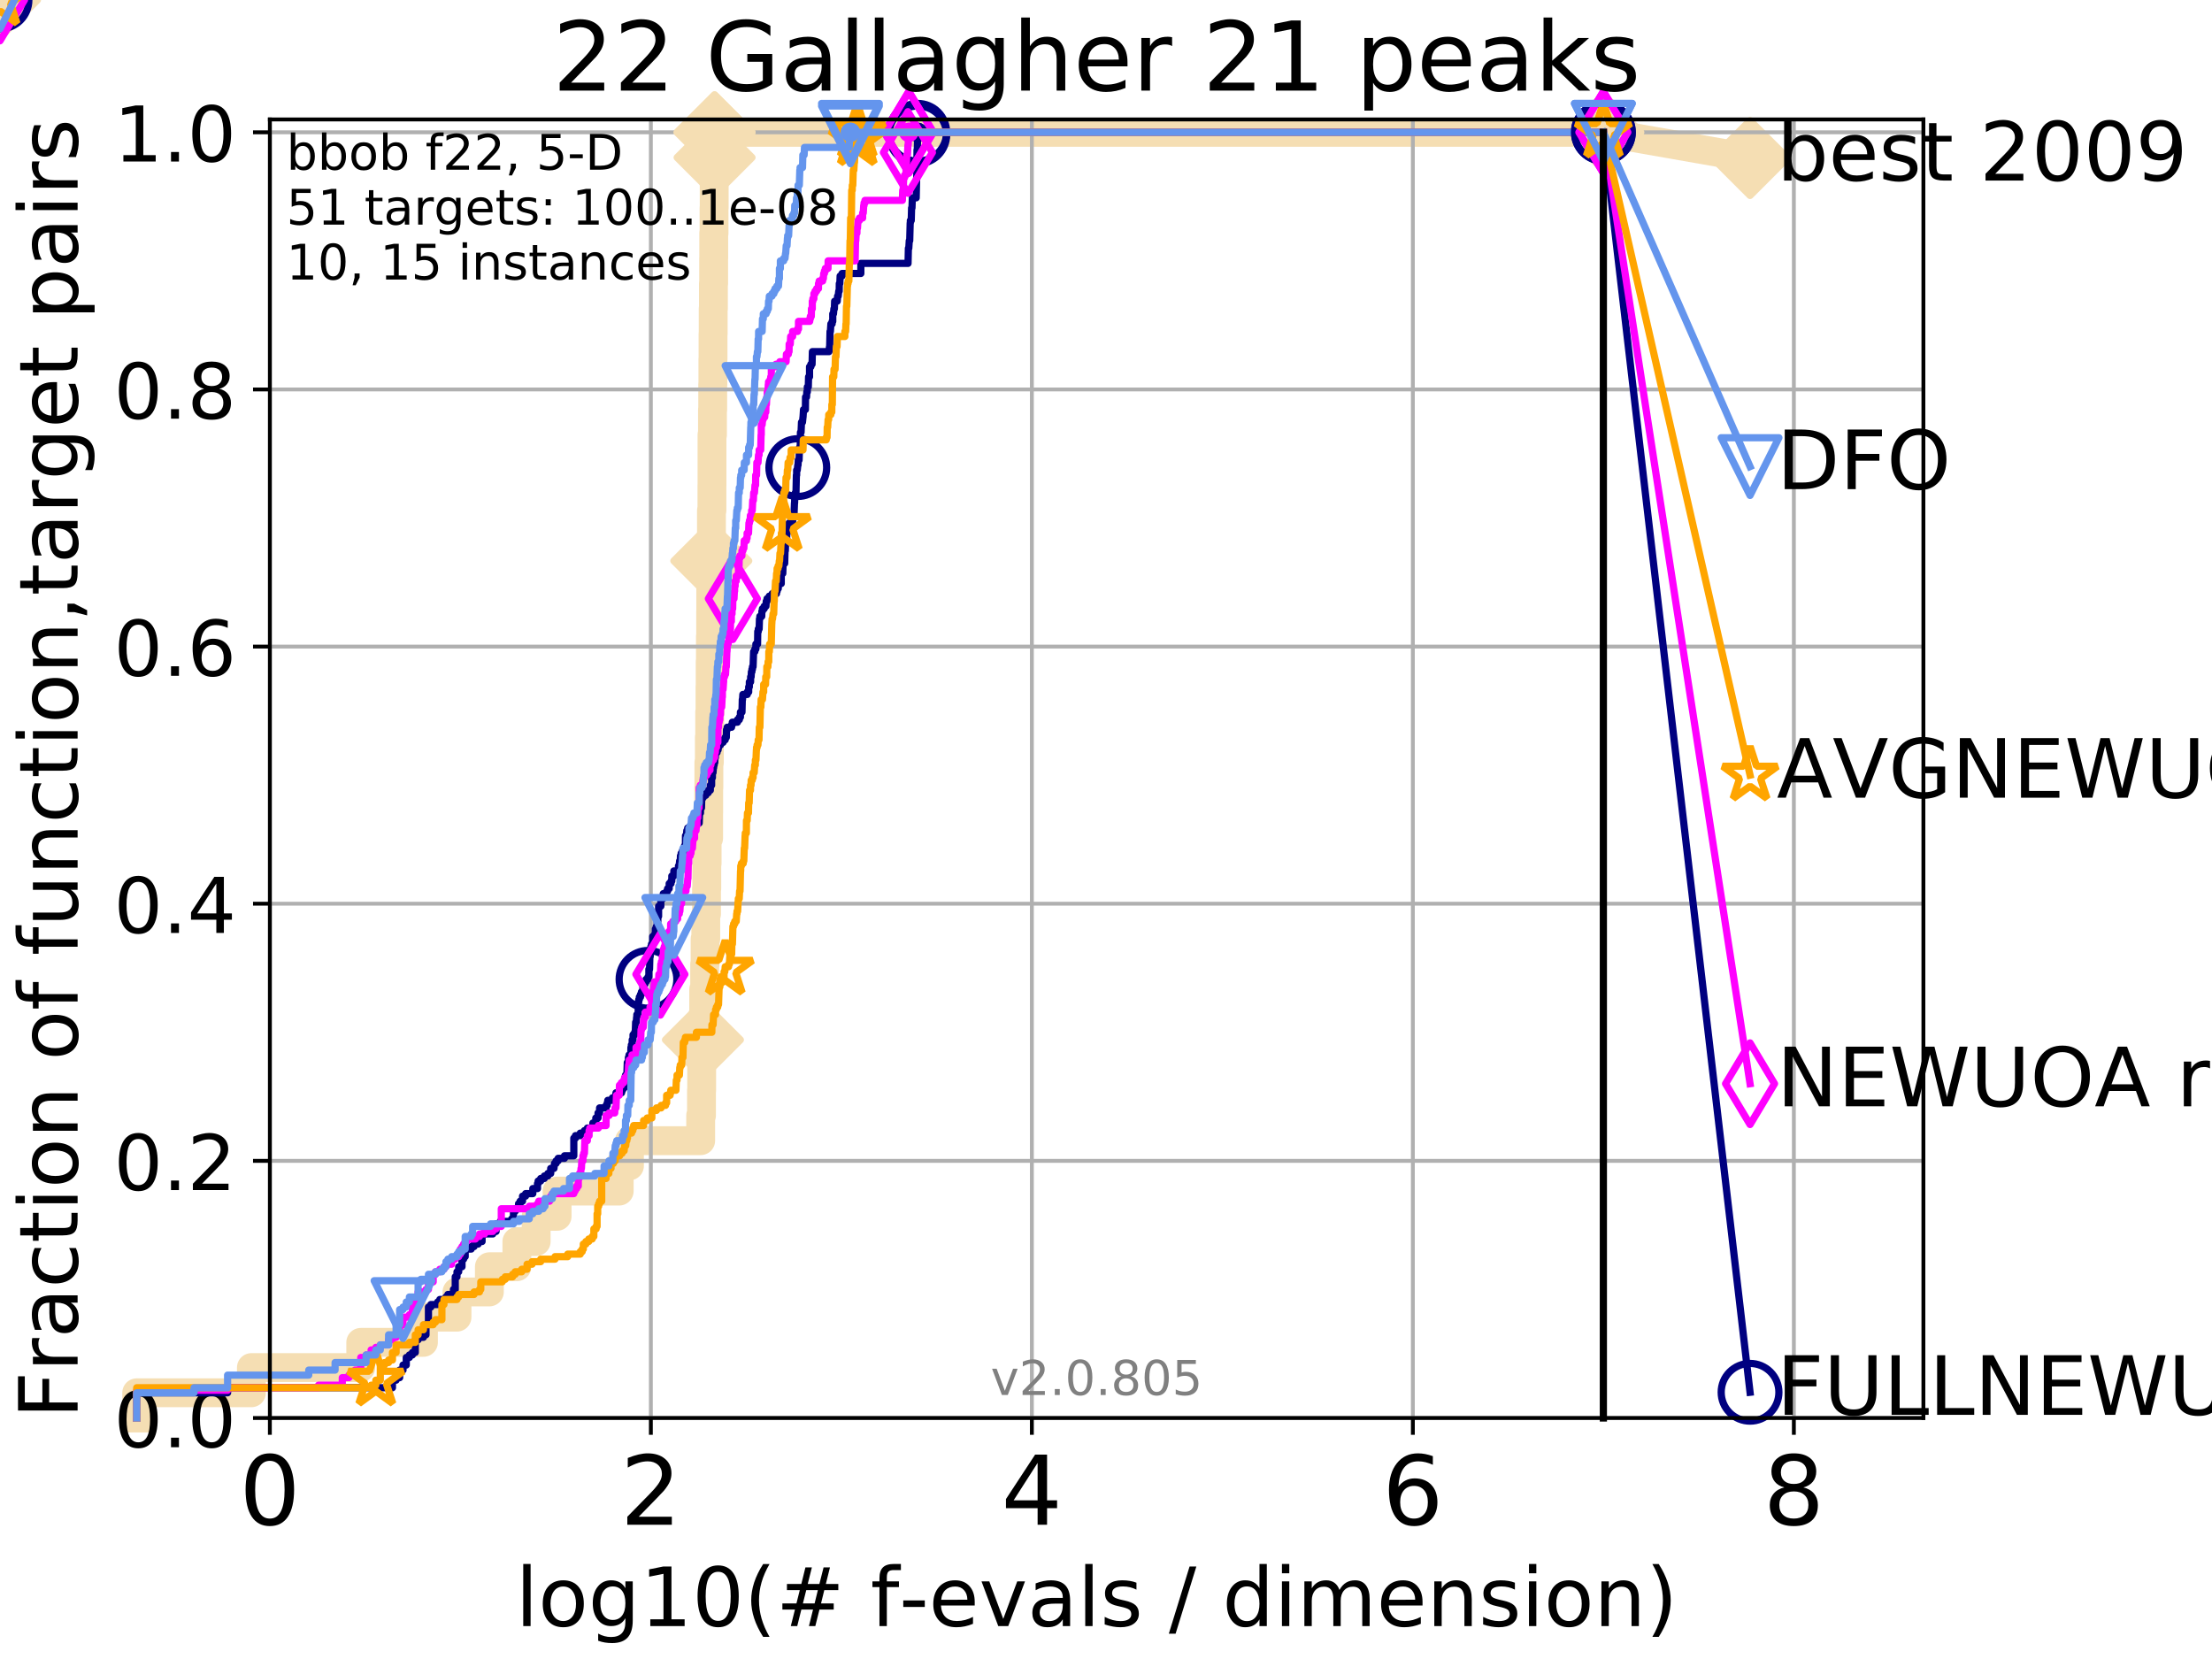 <?xml version="1.0" encoding="utf-8" standalone="no"?>
<!DOCTYPE svg PUBLIC "-//W3C//DTD SVG 1.1//EN"
  "http://www.w3.org/Graphics/SVG/1.1/DTD/svg11.dtd">
<!-- Created with matplotlib (http://matplotlib.org/) -->
<svg height="345pt" version="1.1" viewBox="0 0 460 345" width="460pt" xmlns="http://www.w3.org/2000/svg" xmlns:xlink="http://www.w3.org/1999/xlink">
 <defs>
  <style type="text/css">
*{stroke-linecap:butt;stroke-linejoin:round;}
  </style>
 </defs>
 <g id="figure_1">
  <g id="patch_1">
   <path d="M 0 345.6 
L 460.8 345.6 
L 460.8 0 
L 0 0 
z
" style="fill:#ffffff;"/>
  </g>
  <g id="axes_1">
   <g id="patch_2">
    <path d="M 56.12 294.88 
L 399.984 294.88 
L 399.984 24.84 
L 56.12 24.84 
z
" style="fill:#ffffff;"/>
   </g>
   <g id="line2d_1">
    <path d="M 28.43 294.88 
L 28.43 289.638 
L 52.281 289.638 
L 52.281 284.395 
L 75.021 284.395 
L 75.021 279.153 
L 88.057 279.153 
L 88.057 273.91 
L 95.033 273.91 
L 95.033 268.668 
L 101.769 268.668 
L 101.769 263.425 
L 107.488 263.425 
L 107.488 258.183 
L 111.5 258.183 
L 111.5 252.94 
L 115.855 252.94 
L 115.855 247.698 
L 128.767 247.698 
L 128.767 242.455 
L 130.899 242.455 
L 130.899 237.213 
L 145.711 237.213 
L 145.711 231.97 
L 145.88 231.97 
L 145.88 226.728 
L 145.917 226.728 
L 145.917 221.485 
L 146.028 221.485 
L 146.028 216.243 
L 146.176 216.243 
L 146.176 211 
L 146.34 211 
L 146.34 205.758 
L 146.539 205.758 
L 146.539 200.515 
L 146.628 200.515 
L 146.628 195.273 
L 146.771 195.273 
L 146.771 190.03 
L 146.929 190.03 
L 146.929 184.788 
L 146.982 184.788 
L 146.982 179.546 
L 147.052 179.546 
L 147.052 174.303 
L 147.363 174.303 
L 147.363 169.061 
L 147.38 169.061 
L 147.38 163.818 
L 147.414 163.818 
L 147.414 158.576 
L 147.516 158.576 
L 147.516 153.333 
L 147.584 153.333 
L 147.584 148.091 
L 147.651 148.091 
L 147.651 142.848 
L 147.685 142.848 
L 147.685 137.606 
L 147.735 137.606 
L 147.735 132.363 
L 147.785 132.363 
L 147.785 127.121 
L 147.802 127.121 
L 147.802 121.878 
L 147.902 121.878 
L 147.902 116.636 
L 147.919 116.636 
L 147.919 111.393 
L 147.952 111.393 
L 147.952 106.151 
L 148.051 106.151 
L 148.051 100.908 
L 148.067 100.908 
L 148.067 90.423 
L 148.165 90.423 
L 148.165 85.181 
L 148.214 85.181 
L 148.214 79.938 
L 148.247 79.938 
L 148.247 74.696 
L 148.279 74.696 
L 148.279 69.453 
L 148.312 69.453 
L 148.312 64.211 
L 148.36 64.211 
L 148.36 58.969 
L 148.409 58.969 
L 148.409 53.726 
L 148.425 53.726 
L 148.425 48.484 
L 148.489 48.484 
L 148.489 43.241 
L 148.521 43.241 
L 148.521 37.999 
L 148.537 37.999 
L 148.537 32.756 
L 148.601 32.756 
L 148.601 27.514 
L 333.43 27.514 
" style="fill:none;stroke:#f5deb3;stroke-linecap:square;stroke-width:6;"/>
   </g>
   <g id="line2d_2">
    <path d="M 0 0 
" style="fill:none;stroke:#f5deb3;stroke-linecap:square;stroke-width:6;"/>
    <defs>
     <path d="M -0 7.778 
L 7.778 0 
L 0 -7.778 
L -7.778 -0 
z
" id="m104d8a0078" style="stroke:#f5deb3;stroke-linejoin:miter;stroke-width:1.5;"/>
    </defs>
    <g>
     <use style="fill:#f5deb3;stroke:#f5deb3;stroke-linejoin:miter;stroke-width:1.5;" x="0" xlink:href="#m104d8a0078" y="0"/>
    </g>
   </g>
   <g id="line2d_3">
    <path d="M 333.43 27.514 
L 363.934 32.861 
" style="fill:none;stroke:#f5deb3;stroke-linecap:square;stroke-width:6;"/>
    <g>
     <use style="fill:#f5deb3;stroke:#f5deb3;stroke-linejoin:miter;stroke-width:1.5;" x="333.43" xlink:href="#m104d8a0078" y="27.514"/>
     <use style="fill:#f5deb3;stroke:#f5deb3;stroke-linejoin:miter;stroke-width:1.5;" x="363.934" xlink:href="#m104d8a0078" y="32.861"/>
    </g>
   </g>
   <g id="matplotlib.axis_1">
    <g id="xtick_1">
     <g id="line2d_4">
      <path clip-path="url(#pd8e66977ae)" d="M 56.12 294.88 
L 56.12 24.84 
" style="fill:none;stroke:#b0b0b0;stroke-linecap:square;stroke-width:0.8;"/>
     </g>
     <g id="line2d_5">
      <defs>
       <path d="M 0 0 
L 0 3.5 
" id="m8ab2d9e89d" style="stroke:#000000;stroke-width:0.8;"/>
      </defs>
      <g>
       <use style="stroke:#000000;stroke-width:0.8;" x="56.12" xlink:href="#m8ab2d9e89d" y="294.88"/>
      </g>
     </g>
     <g id="text_1">
      <!-- 0 -->
      <defs>
       <path d="M 31.781 66.406 
Q 24.172 66.406 20.328 58.906 
Q 16.5 51.422 16.5 36.375 
Q 16.5 21.391 20.328 13.891 
Q 24.172 6.391 31.781 6.391 
Q 39.453 6.391 43.281 13.891 
Q 47.125 21.391 47.125 36.375 
Q 47.125 51.422 43.281 58.906 
Q 39.453 66.406 31.781 66.406 
z
M 31.781 74.219 
Q 44.047 74.219 50.516 64.516 
Q 56.984 54.828 56.984 36.375 
Q 56.984 17.969 50.516 8.266 
Q 44.047 -1.422 31.781 -1.422 
Q 19.531 -1.422 13.062 8.266 
Q 6.594 17.969 6.594 36.375 
Q 6.594 54.828 13.062 64.516 
Q 19.531 74.219 31.781 74.219 
z
" id="DejaVuSans-30"/>
      </defs>
      <g transform="translate(49.758 317.077)scale(0.2 -0.2)">
       <use xlink:href="#DejaVuSans-30"/>
      </g>
     </g>
    </g>
    <g id="xtick_2">
     <g id="line2d_6">
      <path clip-path="url(#pd8e66977ae)" d="M 135.351 294.88 
L 135.351 24.84 
" style="fill:none;stroke:#b0b0b0;stroke-linecap:square;stroke-width:0.8;"/>
     </g>
     <g id="line2d_7">
      <g>
       <use style="stroke:#000000;stroke-width:0.8;" x="135.351" xlink:href="#m8ab2d9e89d" y="294.88"/>
      </g>
     </g>
     <g id="text_2">
      <!-- 2 -->
      <defs>
       <path d="M 19.188 8.297 
L 53.609 8.297 
L 53.609 0 
L 7.328 0 
L 7.328 8.297 
Q 12.938 14.109 22.625 23.891 
Q 32.328 33.688 34.812 36.531 
Q 39.547 41.844 41.422 45.531 
Q 43.312 49.219 43.312 52.781 
Q 43.312 58.594 39.234 62.25 
Q 35.156 65.922 28.609 65.922 
Q 23.969 65.922 18.812 64.312 
Q 13.672 62.703 7.812 59.422 
L 7.812 69.391 
Q 13.766 71.781 18.938 73 
Q 24.125 74.219 28.422 74.219 
Q 39.75 74.219 46.484 68.547 
Q 53.219 62.891 53.219 53.422 
Q 53.219 48.922 51.531 44.891 
Q 49.859 40.875 45.406 35.406 
Q 44.188 33.984 37.641 27.219 
Q 31.109 20.453 19.188 8.297 
z
" id="DejaVuSans-32"/>
      </defs>
      <g transform="translate(128.989 317.077)scale(0.2 -0.2)">
       <use xlink:href="#DejaVuSans-32"/>
      </g>
     </g>
    </g>
    <g id="xtick_3">
     <g id="line2d_8">
      <path clip-path="url(#pd8e66977ae)" d="M 214.583 294.88 
L 214.583 24.84 
" style="fill:none;stroke:#b0b0b0;stroke-linecap:square;stroke-width:0.8;"/>
     </g>
     <g id="line2d_9">
      <g>
       <use style="stroke:#000000;stroke-width:0.8;" x="214.583" xlink:href="#m8ab2d9e89d" y="294.88"/>
      </g>
     </g>
     <g id="text_3">
      <!-- 4 -->
      <defs>
       <path d="M 37.797 64.312 
L 12.891 25.391 
L 37.797 25.391 
z
M 35.203 72.906 
L 47.609 72.906 
L 47.609 25.391 
L 58.016 25.391 
L 58.016 17.188 
L 47.609 17.188 
L 47.609 0 
L 37.797 0 
L 37.797 17.188 
L 4.891 17.188 
L 4.891 26.703 
z
" id="DejaVuSans-34"/>
      </defs>
      <g transform="translate(208.22 317.077)scale(0.2 -0.2)">
       <use xlink:href="#DejaVuSans-34"/>
      </g>
     </g>
    </g>
    <g id="xtick_4">
     <g id="line2d_10">
      <path clip-path="url(#pd8e66977ae)" d="M 293.814 294.88 
L 293.814 24.84 
" style="fill:none;stroke:#b0b0b0;stroke-linecap:square;stroke-width:0.8;"/>
     </g>
     <g id="line2d_11">
      <g>
       <use style="stroke:#000000;stroke-width:0.8;" x="293.814" xlink:href="#m8ab2d9e89d" y="294.88"/>
      </g>
     </g>
     <g id="text_4">
      <!-- 6 -->
      <defs>
       <path d="M 33.016 40.375 
Q 26.375 40.375 22.484 35.828 
Q 18.609 31.297 18.609 23.391 
Q 18.609 15.531 22.484 10.953 
Q 26.375 6.391 33.016 6.391 
Q 39.656 6.391 43.531 10.953 
Q 47.406 15.531 47.406 23.391 
Q 47.406 31.297 43.531 35.828 
Q 39.656 40.375 33.016 40.375 
z
M 52.594 71.297 
L 52.594 62.312 
Q 48.875 64.062 45.094 64.984 
Q 41.312 65.922 37.594 65.922 
Q 27.828 65.922 22.672 59.328 
Q 17.531 52.734 16.797 39.406 
Q 19.672 43.656 24.016 45.922 
Q 28.375 48.188 33.594 48.188 
Q 44.578 48.188 50.953 41.516 
Q 57.328 34.859 57.328 23.391 
Q 57.328 12.156 50.688 5.359 
Q 44.047 -1.422 33.016 -1.422 
Q 20.359 -1.422 13.672 8.266 
Q 6.984 17.969 6.984 36.375 
Q 6.984 53.656 15.188 63.938 
Q 23.391 74.219 37.203 74.219 
Q 40.922 74.219 44.703 73.484 
Q 48.484 72.75 52.594 71.297 
z
" id="DejaVuSans-36"/>
      </defs>
      <g transform="translate(287.452 317.077)scale(0.2 -0.2)">
       <use xlink:href="#DejaVuSans-36"/>
      </g>
     </g>
    </g>
    <g id="xtick_5">
     <g id="line2d_12">
      <path clip-path="url(#pd8e66977ae)" d="M 373.045 294.88 
L 373.045 24.84 
" style="fill:none;stroke:#b0b0b0;stroke-linecap:square;stroke-width:0.8;"/>
     </g>
     <g id="line2d_13">
      <g>
       <use style="stroke:#000000;stroke-width:0.8;" x="373.045" xlink:href="#m8ab2d9e89d" y="294.88"/>
      </g>
     </g>
     <g id="text_5">
      <!-- 8 -->
      <defs>
       <path d="M 31.781 34.625 
Q 24.75 34.625 20.719 30.859 
Q 16.703 27.094 16.703 20.516 
Q 16.703 13.922 20.719 10.156 
Q 24.75 6.391 31.781 6.391 
Q 38.812 6.391 42.859 10.172 
Q 46.922 13.969 46.922 20.516 
Q 46.922 27.094 42.891 30.859 
Q 38.875 34.625 31.781 34.625 
z
M 21.922 38.812 
Q 15.578 40.375 12.031 44.719 
Q 8.5 49.078 8.5 55.328 
Q 8.5 64.062 14.719 69.141 
Q 20.953 74.219 31.781 74.219 
Q 42.672 74.219 48.875 69.141 
Q 55.078 64.062 55.078 55.328 
Q 55.078 49.078 51.531 44.719 
Q 48 40.375 41.703 38.812 
Q 48.828 37.156 52.797 32.312 
Q 56.781 27.484 56.781 20.516 
Q 56.781 9.906 50.312 4.234 
Q 43.844 -1.422 31.781 -1.422 
Q 19.734 -1.422 13.25 4.234 
Q 6.781 9.906 6.781 20.516 
Q 6.781 27.484 10.781 32.312 
Q 14.797 37.156 21.922 38.812 
z
M 18.312 54.391 
Q 18.312 48.734 21.844 45.562 
Q 25.391 42.391 31.781 42.391 
Q 38.141 42.391 41.719 45.562 
Q 45.312 48.734 45.312 54.391 
Q 45.312 60.062 41.719 63.234 
Q 38.141 66.406 31.781 66.406 
Q 25.391 66.406 21.844 63.234 
Q 18.312 60.062 18.312 54.391 
z
" id="DejaVuSans-38"/>
      </defs>
      <g transform="translate(366.683 317.077)scale(0.2 -0.2)">
       <use xlink:href="#DejaVuSans-38"/>
      </g>
     </g>
    </g>
    <g id="text_6">
     <!-- log10(# f-evals / dimension) -->
     <defs>
      <path d="M 9.422 75.984 
L 18.406 75.984 
L 18.406 0 
L 9.422 0 
z
" id="DejaVuSans-6c"/>
      <path d="M 30.609 48.391 
Q 23.391 48.391 19.188 42.75 
Q 14.984 37.109 14.984 27.297 
Q 14.984 17.484 19.156 11.844 
Q 23.344 6.203 30.609 6.203 
Q 37.797 6.203 41.984 11.859 
Q 46.188 17.531 46.188 27.297 
Q 46.188 37.016 41.984 42.703 
Q 37.797 48.391 30.609 48.391 
z
M 30.609 56 
Q 42.328 56 49.016 48.375 
Q 55.719 40.766 55.719 27.297 
Q 55.719 13.875 49.016 6.219 
Q 42.328 -1.422 30.609 -1.422 
Q 18.844 -1.422 12.172 6.219 
Q 5.516 13.875 5.516 27.297 
Q 5.516 40.766 12.172 48.375 
Q 18.844 56 30.609 56 
z
" id="DejaVuSans-6f"/>
      <path d="M 45.406 27.984 
Q 45.406 37.75 41.375 43.109 
Q 37.359 48.484 30.078 48.484 
Q 22.859 48.484 18.828 43.109 
Q 14.797 37.75 14.797 27.984 
Q 14.797 18.266 18.828 12.891 
Q 22.859 7.516 30.078 7.516 
Q 37.359 7.516 41.375 12.891 
Q 45.406 18.266 45.406 27.984 
z
M 54.391 6.781 
Q 54.391 -7.172 48.188 -13.984 
Q 42 -20.797 29.203 -20.797 
Q 24.469 -20.797 20.266 -20.094 
Q 16.062 -19.391 12.109 -17.922 
L 12.109 -9.188 
Q 16.062 -11.328 19.922 -12.344 
Q 23.781 -13.375 27.781 -13.375 
Q 36.625 -13.375 41.016 -8.766 
Q 45.406 -4.156 45.406 5.172 
L 45.406 9.625 
Q 42.625 4.781 38.281 2.391 
Q 33.938 0 27.875 0 
Q 17.828 0 11.672 7.656 
Q 5.516 15.328 5.516 27.984 
Q 5.516 40.672 11.672 48.328 
Q 17.828 56 27.875 56 
Q 33.938 56 38.281 53.609 
Q 42.625 51.219 45.406 46.391 
L 45.406 54.688 
L 54.391 54.688 
z
" id="DejaVuSans-67"/>
      <path d="M 12.406 8.297 
L 28.516 8.297 
L 28.516 63.922 
L 10.984 60.406 
L 10.984 69.391 
L 28.422 72.906 
L 38.281 72.906 
L 38.281 8.297 
L 54.391 8.297 
L 54.391 0 
L 12.406 0 
z
" id="DejaVuSans-31"/>
      <path d="M 31 75.875 
Q 24.469 64.656 21.281 53.656 
Q 18.109 42.672 18.109 31.391 
Q 18.109 20.125 21.312 9.062 
Q 24.516 -2 31 -13.188 
L 23.188 -13.188 
Q 15.875 -1.703 12.234 9.375 
Q 8.594 20.453 8.594 31.391 
Q 8.594 42.281 12.203 53.312 
Q 15.828 64.359 23.188 75.875 
z
" id="DejaVuSans-28"/>
      <path d="M 51.125 44 
L 36.922 44 
L 32.812 27.688 
L 47.125 27.688 
z
M 43.797 71.781 
L 38.719 51.516 
L 52.984 51.516 
L 58.109 71.781 
L 65.922 71.781 
L 60.891 51.516 
L 76.125 51.516 
L 76.125 44 
L 58.984 44 
L 54.984 27.688 
L 70.516 27.688 
L 70.516 20.219 
L 53.078 20.219 
L 48 0 
L 40.188 0 
L 45.219 20.219 
L 30.906 20.219 
L 25.875 0 
L 18.016 0 
L 23.094 20.219 
L 7.719 20.219 
L 7.719 27.688 
L 24.906 27.688 
L 29 44 
L 13.281 44 
L 13.281 51.516 
L 30.906 51.516 
L 35.891 71.781 
z
" id="DejaVuSans-23"/>
      <path id="DejaVuSans-20"/>
      <path d="M 37.109 75.984 
L 37.109 68.5 
L 28.516 68.5 
Q 23.688 68.5 21.797 66.547 
Q 19.922 64.594 19.922 59.516 
L 19.922 54.688 
L 34.719 54.688 
L 34.719 47.703 
L 19.922 47.703 
L 19.922 0 
L 10.891 0 
L 10.891 47.703 
L 2.297 47.703 
L 2.297 54.688 
L 10.891 54.688 
L 10.891 58.5 
Q 10.891 67.625 15.141 71.797 
Q 19.391 75.984 28.609 75.984 
z
" id="DejaVuSans-66"/>
      <path d="M 4.891 31.391 
L 31.203 31.391 
L 31.203 23.391 
L 4.891 23.391 
z
" id="DejaVuSans-2d"/>
      <path d="M 56.203 29.594 
L 56.203 25.203 
L 14.891 25.203 
Q 15.484 15.922 20.484 11.062 
Q 25.484 6.203 34.422 6.203 
Q 39.594 6.203 44.453 7.469 
Q 49.312 8.734 54.109 11.281 
L 54.109 2.781 
Q 49.266 0.734 44.188 -0.344 
Q 39.109 -1.422 33.891 -1.422 
Q 20.797 -1.422 13.156 6.188 
Q 5.516 13.812 5.516 26.812 
Q 5.516 40.234 12.766 48.109 
Q 20.016 56 32.328 56 
Q 43.359 56 49.781 48.891 
Q 56.203 41.797 56.203 29.594 
z
M 47.219 32.234 
Q 47.125 39.594 43.094 43.984 
Q 39.062 48.391 32.422 48.391 
Q 24.906 48.391 20.391 44.141 
Q 15.875 39.891 15.188 32.172 
z
" id="DejaVuSans-65"/>
      <path d="M 2.984 54.688 
L 12.5 54.688 
L 29.594 8.797 
L 46.688 54.688 
L 56.203 54.688 
L 35.688 0 
L 23.484 0 
z
" id="DejaVuSans-76"/>
      <path d="M 34.281 27.484 
Q 23.391 27.484 19.188 25 
Q 14.984 22.516 14.984 16.5 
Q 14.984 11.719 18.141 8.906 
Q 21.297 6.109 26.703 6.109 
Q 34.188 6.109 38.703 11.406 
Q 43.219 16.703 43.219 25.484 
L 43.219 27.484 
z
M 52.203 31.203 
L 52.203 0 
L 43.219 0 
L 43.219 8.297 
Q 40.141 3.328 35.547 0.953 
Q 30.953 -1.422 24.312 -1.422 
Q 15.922 -1.422 10.953 3.297 
Q 6 8.016 6 15.922 
Q 6 25.141 12.172 29.828 
Q 18.359 34.516 30.609 34.516 
L 43.219 34.516 
L 43.219 35.406 
Q 43.219 41.609 39.141 45 
Q 35.062 48.391 27.688 48.391 
Q 23 48.391 18.547 47.266 
Q 14.109 46.141 10.016 43.891 
L 10.016 52.203 
Q 14.938 54.109 19.578 55.047 
Q 24.219 56 28.609 56 
Q 40.484 56 46.344 49.844 
Q 52.203 43.703 52.203 31.203 
z
" id="DejaVuSans-61"/>
      <path d="M 44.281 53.078 
L 44.281 44.578 
Q 40.484 46.531 36.375 47.5 
Q 32.281 48.484 27.875 48.484 
Q 21.188 48.484 17.844 46.438 
Q 14.5 44.391 14.5 40.281 
Q 14.5 37.156 16.891 35.375 
Q 19.281 33.594 26.516 31.984 
L 29.594 31.297 
Q 39.156 29.25 43.188 25.516 
Q 47.219 21.781 47.219 15.094 
Q 47.219 7.469 41.188 3.016 
Q 35.156 -1.422 24.609 -1.422 
Q 20.219 -1.422 15.453 -0.562 
Q 10.688 0.297 5.422 2 
L 5.422 11.281 
Q 10.406 8.688 15.234 7.391 
Q 20.062 6.109 24.812 6.109 
Q 31.156 6.109 34.562 8.281 
Q 37.984 10.453 37.984 14.406 
Q 37.984 18.062 35.516 20.016 
Q 33.062 21.969 24.703 23.781 
L 21.578 24.516 
Q 13.234 26.266 9.516 29.906 
Q 5.812 33.547 5.812 39.891 
Q 5.812 47.609 11.281 51.797 
Q 16.75 56 26.812 56 
Q 31.781 56 36.172 55.266 
Q 40.578 54.547 44.281 53.078 
z
" id="DejaVuSans-73"/>
      <path d="M 25.391 72.906 
L 33.688 72.906 
L 8.297 -9.281 
L 0 -9.281 
z
" id="DejaVuSans-2f"/>
      <path d="M 45.406 46.391 
L 45.406 75.984 
L 54.391 75.984 
L 54.391 0 
L 45.406 0 
L 45.406 8.203 
Q 42.578 3.328 38.25 0.953 
Q 33.938 -1.422 27.875 -1.422 
Q 17.969 -1.422 11.734 6.484 
Q 5.516 14.406 5.516 27.297 
Q 5.516 40.188 11.734 48.094 
Q 17.969 56 27.875 56 
Q 33.938 56 38.25 53.625 
Q 42.578 51.266 45.406 46.391 
z
M 14.797 27.297 
Q 14.797 17.391 18.875 11.75 
Q 22.953 6.109 30.078 6.109 
Q 37.203 6.109 41.297 11.75 
Q 45.406 17.391 45.406 27.297 
Q 45.406 37.203 41.297 42.844 
Q 37.203 48.484 30.078 48.484 
Q 22.953 48.484 18.875 42.844 
Q 14.797 37.203 14.797 27.297 
z
" id="DejaVuSans-64"/>
      <path d="M 9.422 54.688 
L 18.406 54.688 
L 18.406 0 
L 9.422 0 
z
M 9.422 75.984 
L 18.406 75.984 
L 18.406 64.594 
L 9.422 64.594 
z
" id="DejaVuSans-69"/>
      <path d="M 52 44.188 
Q 55.375 50.25 60.062 53.125 
Q 64.75 56 71.094 56 
Q 79.641 56 84.281 50.016 
Q 88.922 44.047 88.922 33.016 
L 88.922 0 
L 79.891 0 
L 79.891 32.719 
Q 79.891 40.578 77.094 44.375 
Q 74.312 48.188 68.609 48.188 
Q 61.625 48.188 57.562 43.547 
Q 53.516 38.922 53.516 30.906 
L 53.516 0 
L 44.484 0 
L 44.484 32.719 
Q 44.484 40.625 41.703 44.406 
Q 38.922 48.188 33.109 48.188 
Q 26.219 48.188 22.156 43.531 
Q 18.109 38.875 18.109 30.906 
L 18.109 0 
L 9.078 0 
L 9.078 54.688 
L 18.109 54.688 
L 18.109 46.188 
Q 21.188 51.219 25.484 53.609 
Q 29.781 56 35.688 56 
Q 41.656 56 45.828 52.969 
Q 50 49.953 52 44.188 
z
" id="DejaVuSans-6d"/>
      <path d="M 54.891 33.016 
L 54.891 0 
L 45.906 0 
L 45.906 32.719 
Q 45.906 40.484 42.875 44.328 
Q 39.844 48.188 33.797 48.188 
Q 26.516 48.188 22.312 43.547 
Q 18.109 38.922 18.109 30.906 
L 18.109 0 
L 9.078 0 
L 9.078 54.688 
L 18.109 54.688 
L 18.109 46.188 
Q 21.344 51.125 25.703 53.562 
Q 30.078 56 35.797 56 
Q 45.219 56 50.047 50.172 
Q 54.891 44.344 54.891 33.016 
z
" id="DejaVuSans-6e"/>
      <path d="M 8.016 75.875 
L 15.828 75.875 
Q 23.141 64.359 26.781 53.312 
Q 30.422 42.281 30.422 31.391 
Q 30.422 20.453 26.781 9.375 
Q 23.141 -1.703 15.828 -13.188 
L 8.016 -13.188 
Q 14.5 -2 17.703 9.062 
Q 20.906 20.125 20.906 31.391 
Q 20.906 42.672 17.703 53.656 
Q 14.5 64.656 8.016 75.875 
z
" id="DejaVuSans-29"/>
     </defs>
     <g transform="translate(107.211 338.154)scale(0.17 -0.17)">
      <use xlink:href="#DejaVuSans-6c"/>
      <use x="27.783" xlink:href="#DejaVuSans-6f"/>
      <use x="88.965" xlink:href="#DejaVuSans-67"/>
      <use x="152.441" xlink:href="#DejaVuSans-31"/>
      <use x="216.064" xlink:href="#DejaVuSans-30"/>
      <use x="279.688" xlink:href="#DejaVuSans-28"/>
      <use x="318.701" xlink:href="#DejaVuSans-23"/>
      <use x="402.49" xlink:href="#DejaVuSans-20"/>
      <use x="434.277" xlink:href="#DejaVuSans-66"/>
      <use x="469.404" xlink:href="#DejaVuSans-2d"/>
      <use x="505.488" xlink:href="#DejaVuSans-65"/>
      <use x="567.012" xlink:href="#DejaVuSans-76"/>
      <use x="626.191" xlink:href="#DejaVuSans-61"/>
      <use x="687.471" xlink:href="#DejaVuSans-6c"/>
      <use x="715.254" xlink:href="#DejaVuSans-73"/>
      <use x="767.354" xlink:href="#DejaVuSans-20"/>
      <use x="799.141" xlink:href="#DejaVuSans-2f"/>
      <use x="832.832" xlink:href="#DejaVuSans-20"/>
      <use x="864.619" xlink:href="#DejaVuSans-64"/>
      <use x="928.096" xlink:href="#DejaVuSans-69"/>
      <use x="955.879" xlink:href="#DejaVuSans-6d"/>
      <use x="1053.291" xlink:href="#DejaVuSans-65"/>
      <use x="1114.814" xlink:href="#DejaVuSans-6e"/>
      <use x="1178.193" xlink:href="#DejaVuSans-73"/>
      <use x="1230.293" xlink:href="#DejaVuSans-69"/>
      <use x="1258.076" xlink:href="#DejaVuSans-6f"/>
      <use x="1319.258" xlink:href="#DejaVuSans-6e"/>
      <use x="1382.637" xlink:href="#DejaVuSans-29"/>
     </g>
    </g>
   </g>
   <g id="matplotlib.axis_2">
    <g id="ytick_1">
     <g id="line2d_14">
      <path clip-path="url(#pd8e66977ae)" d="M 56.12 294.88 
L 399.984 294.88 
" style="fill:none;stroke:#b0b0b0;stroke-linecap:square;stroke-width:0.8;"/>
     </g>
     <g id="line2d_15">
      <defs>
       <path d="M 0 0 
L -3.5 0 
" id="m6814259ef3" style="stroke:#000000;stroke-width:0.8;"/>
      </defs>
      <g>
       <use style="stroke:#000000;stroke-width:0.8;" x="56.12" xlink:href="#m6814259ef3" y="294.88"/>
      </g>
     </g>
     <g id="text_7">
      <!-- 0.0 -->
      <defs>
       <path d="M 10.688 12.406 
L 21 12.406 
L 21 0 
L 10.688 0 
z
" id="DejaVuSans-2e"/>
      </defs>
      <g transform="translate(23.675 300.959)scale(0.16 -0.16)">
       <use xlink:href="#DejaVuSans-30"/>
       <use x="63.623" xlink:href="#DejaVuSans-2e"/>
       <use x="95.41" xlink:href="#DejaVuSans-30"/>
      </g>
     </g>
    </g>
    <g id="ytick_2">
     <g id="line2d_16">
      <path clip-path="url(#pd8e66977ae)" d="M 56.12 241.407 
L 399.984 241.407 
" style="fill:none;stroke:#b0b0b0;stroke-linecap:square;stroke-width:0.8;"/>
     </g>
     <g id="line2d_17">
      <g>
       <use style="stroke:#000000;stroke-width:0.8;" x="56.12" xlink:href="#m6814259ef3" y="241.407"/>
      </g>
     </g>
     <g id="text_8">
      <!-- 0.2 -->
      <g transform="translate(23.675 247.485)scale(0.16 -0.16)">
       <use xlink:href="#DejaVuSans-30"/>
       <use x="63.623" xlink:href="#DejaVuSans-2e"/>
       <use x="95.41" xlink:href="#DejaVuSans-32"/>
      </g>
     </g>
    </g>
    <g id="ytick_3">
     <g id="line2d_18">
      <path clip-path="url(#pd8e66977ae)" d="M 56.12 187.933 
L 399.984 187.933 
" style="fill:none;stroke:#b0b0b0;stroke-linecap:square;stroke-width:0.8;"/>
     </g>
     <g id="line2d_19">
      <g>
       <use style="stroke:#000000;stroke-width:0.8;" x="56.12" xlink:href="#m6814259ef3" y="187.933"/>
      </g>
     </g>
     <g id="text_9">
      <!-- 0.4 -->
      <g transform="translate(23.675 194.012)scale(0.16 -0.16)">
       <use xlink:href="#DejaVuSans-30"/>
       <use x="63.623" xlink:href="#DejaVuSans-2e"/>
       <use x="95.41" xlink:href="#DejaVuSans-34"/>
      </g>
     </g>
    </g>
    <g id="ytick_4">
     <g id="line2d_20">
      <path clip-path="url(#pd8e66977ae)" d="M 56.12 134.46 
L 399.984 134.46 
" style="fill:none;stroke:#b0b0b0;stroke-linecap:square;stroke-width:0.8;"/>
     </g>
     <g id="line2d_21">
      <g>
       <use style="stroke:#000000;stroke-width:0.8;" x="56.12" xlink:href="#m6814259ef3" y="134.46"/>
      </g>
     </g>
     <g id="text_10">
      <!-- 0.6 -->
      <g transform="translate(23.675 140.539)scale(0.16 -0.16)">
       <use xlink:href="#DejaVuSans-30"/>
       <use x="63.623" xlink:href="#DejaVuSans-2e"/>
       <use x="95.41" xlink:href="#DejaVuSans-36"/>
      </g>
     </g>
    </g>
    <g id="ytick_5">
     <g id="line2d_22">
      <path clip-path="url(#pd8e66977ae)" d="M 56.12 80.987 
L 399.984 80.987 
" style="fill:none;stroke:#b0b0b0;stroke-linecap:square;stroke-width:0.8;"/>
     </g>
     <g id="line2d_23">
      <g>
       <use style="stroke:#000000;stroke-width:0.8;" x="56.12" xlink:href="#m6814259ef3" y="80.987"/>
      </g>
     </g>
     <g id="text_11">
      <!-- 0.8 -->
      <g transform="translate(23.675 87.066)scale(0.16 -0.16)">
       <use xlink:href="#DejaVuSans-30"/>
       <use x="63.623" xlink:href="#DejaVuSans-2e"/>
       <use x="95.41" xlink:href="#DejaVuSans-38"/>
      </g>
     </g>
    </g>
    <g id="ytick_6">
     <g id="line2d_24">
      <path clip-path="url(#pd8e66977ae)" d="M 56.12 27.514 
L 399.984 27.514 
" style="fill:none;stroke:#b0b0b0;stroke-linecap:square;stroke-width:0.8;"/>
     </g>
     <g id="line2d_25">
      <g>
       <use style="stroke:#000000;stroke-width:0.8;" x="56.12" xlink:href="#m6814259ef3" y="27.514"/>
      </g>
     </g>
     <g id="text_12">
      <!-- 1.0 -->
      <g transform="translate(23.675 33.592)scale(0.16 -0.16)">
       <use xlink:href="#DejaVuSans-31"/>
       <use x="63.623" xlink:href="#DejaVuSans-2e"/>
       <use x="95.41" xlink:href="#DejaVuSans-30"/>
      </g>
     </g>
    </g>
    <g id="text_13">
     <!-- Fraction of function,target pairs -->
     <defs>
      <path d="M 9.812 72.906 
L 51.703 72.906 
L 51.703 64.594 
L 19.672 64.594 
L 19.672 43.109 
L 48.578 43.109 
L 48.578 34.812 
L 19.672 34.812 
L 19.672 0 
L 9.812 0 
z
" id="DejaVuSans-46"/>
      <path d="M 41.109 46.297 
Q 39.594 47.172 37.812 47.578 
Q 36.031 48 33.891 48 
Q 26.266 48 22.188 43.047 
Q 18.109 38.094 18.109 28.812 
L 18.109 0 
L 9.078 0 
L 9.078 54.688 
L 18.109 54.688 
L 18.109 46.188 
Q 20.953 51.172 25.484 53.578 
Q 30.031 56 36.531 56 
Q 37.453 56 38.578 55.875 
Q 39.703 55.766 41.062 55.516 
z
" id="DejaVuSans-72"/>
      <path d="M 48.781 52.594 
L 48.781 44.188 
Q 44.969 46.297 41.141 47.344 
Q 37.312 48.391 33.406 48.391 
Q 24.656 48.391 19.812 42.844 
Q 14.984 37.312 14.984 27.297 
Q 14.984 17.281 19.812 11.734 
Q 24.656 6.203 33.406 6.203 
Q 37.312 6.203 41.141 7.25 
Q 44.969 8.297 48.781 10.406 
L 48.781 2.094 
Q 45.016 0.344 40.984 -0.531 
Q 36.969 -1.422 32.422 -1.422 
Q 20.062 -1.422 12.781 6.344 
Q 5.516 14.109 5.516 27.297 
Q 5.516 40.672 12.859 48.328 
Q 20.219 56 33.016 56 
Q 37.156 56 41.109 55.141 
Q 45.062 54.297 48.781 52.594 
z
" id="DejaVuSans-63"/>
      <path d="M 18.312 70.219 
L 18.312 54.688 
L 36.812 54.688 
L 36.812 47.703 
L 18.312 47.703 
L 18.312 18.016 
Q 18.312 11.328 20.141 9.422 
Q 21.969 7.516 27.594 7.516 
L 36.812 7.516 
L 36.812 0 
L 27.594 0 
Q 17.188 0 13.234 3.875 
Q 9.281 7.766 9.281 18.016 
L 9.281 47.703 
L 2.688 47.703 
L 2.688 54.688 
L 9.281 54.688 
L 9.281 70.219 
z
" id="DejaVuSans-74"/>
      <path d="M 8.5 21.578 
L 8.5 54.688 
L 17.484 54.688 
L 17.484 21.922 
Q 17.484 14.156 20.5 10.266 
Q 23.531 6.391 29.594 6.391 
Q 36.859 6.391 41.078 11.031 
Q 45.312 15.672 45.312 23.688 
L 45.312 54.688 
L 54.297 54.688 
L 54.297 0 
L 45.312 0 
L 45.312 8.406 
Q 42.047 3.422 37.719 1 
Q 33.406 -1.422 27.688 -1.422 
Q 18.266 -1.422 13.375 4.438 
Q 8.5 10.297 8.5 21.578 
z
M 31.109 56 
z
" id="DejaVuSans-75"/>
      <path d="M 11.719 12.406 
L 22.016 12.406 
L 22.016 4 
L 14.016 -11.625 
L 7.719 -11.625 
L 11.719 4 
z
" id="DejaVuSans-2c"/>
      <path d="M 18.109 8.203 
L 18.109 -20.797 
L 9.078 -20.797 
L 9.078 54.688 
L 18.109 54.688 
L 18.109 46.391 
Q 20.953 51.266 25.266 53.625 
Q 29.594 56 35.594 56 
Q 45.562 56 51.781 48.094 
Q 58.016 40.188 58.016 27.297 
Q 58.016 14.406 51.781 6.484 
Q 45.562 -1.422 35.594 -1.422 
Q 29.594 -1.422 25.266 0.953 
Q 20.953 3.328 18.109 8.203 
z
M 48.688 27.297 
Q 48.688 37.203 44.609 42.844 
Q 40.531 48.484 33.406 48.484 
Q 26.266 48.484 22.188 42.844 
Q 18.109 37.203 18.109 27.297 
Q 18.109 17.391 22.188 11.75 
Q 26.266 6.109 33.406 6.109 
Q 40.531 6.109 44.609 11.75 
Q 48.688 17.391 48.688 27.297 
z
" id="DejaVuSans-70"/>
     </defs>
     <g transform="translate(16.14 294.999)rotate(-90)scale(0.17 -0.17)">
      <use xlink:href="#DejaVuSans-46"/>
      <use x="57.41" xlink:href="#DejaVuSans-72"/>
      <use x="98.523" xlink:href="#DejaVuSans-61"/>
      <use x="159.803" xlink:href="#DejaVuSans-63"/>
      <use x="214.783" xlink:href="#DejaVuSans-74"/>
      <use x="253.992" xlink:href="#DejaVuSans-69"/>
      <use x="281.775" xlink:href="#DejaVuSans-6f"/>
      <use x="342.957" xlink:href="#DejaVuSans-6e"/>
      <use x="406.336" xlink:href="#DejaVuSans-20"/>
      <use x="438.123" xlink:href="#DejaVuSans-6f"/>
      <use x="499.305" xlink:href="#DejaVuSans-66"/>
      <use x="534.51" xlink:href="#DejaVuSans-20"/>
      <use x="566.297" xlink:href="#DejaVuSans-66"/>
      <use x="601.502" xlink:href="#DejaVuSans-75"/>
      <use x="664.881" xlink:href="#DejaVuSans-6e"/>
      <use x="728.26" xlink:href="#DejaVuSans-63"/>
      <use x="783.24" xlink:href="#DejaVuSans-74"/>
      <use x="822.449" xlink:href="#DejaVuSans-69"/>
      <use x="850.232" xlink:href="#DejaVuSans-6f"/>
      <use x="911.414" xlink:href="#DejaVuSans-6e"/>
      <use x="974.793" xlink:href="#DejaVuSans-2c"/>
      <use x="1006.58" xlink:href="#DejaVuSans-74"/>
      <use x="1045.789" xlink:href="#DejaVuSans-61"/>
      <use x="1107.068" xlink:href="#DejaVuSans-72"/>
      <use x="1148.166" xlink:href="#DejaVuSans-67"/>
      <use x="1211.643" xlink:href="#DejaVuSans-65"/>
      <use x="1273.166" xlink:href="#DejaVuSans-74"/>
      <use x="1312.375" xlink:href="#DejaVuSans-20"/>
      <use x="1344.162" xlink:href="#DejaVuSans-70"/>
      <use x="1407.639" xlink:href="#DejaVuSans-61"/>
      <use x="1468.918" xlink:href="#DejaVuSans-69"/>
      <use x="1496.701" xlink:href="#DejaVuSans-72"/>
      <use x="1537.814" xlink:href="#DejaVuSans-73"/>
     </g>
    </g>
   </g>
   <g id="line2d_26">
    <defs>
     <path d="M 0 1.5 
C 0.398 1.5 0.779 1.342 1.061 1.061 
C 1.342 0.779 1.5 0.398 1.5 0 
C 1.5 -0.398 1.342 -0.779 1.061 -1.061 
C 0.779 -1.342 0.398 -1.5 0 -1.5 
C -0.398 -1.5 -0.779 -1.342 -1.061 -1.061 
C -1.342 -0.779 -1.5 -0.398 -1.5 0 
C -1.5 0.398 -1.342 0.779 -1.061 1.061 
C -0.779 1.342 -0.398 1.5 0 1.5 
z
" id="mf234365d7c" style="stroke:#f5deb3;"/>
    </defs>
    <g>
     <use style="fill:#f5deb3;stroke:#f5deb3;" x="148.601" xlink:href="#mf234365d7c" y="27.514"/>
     <use style="fill:#f5deb3;stroke:#f5deb3;" x="148.601" xlink:href="#mf234365d7c" y="27.514"/>
    </g>
   </g>
   <g id="line2d_27">
    <g>
     <use style="fill:#f5deb3;stroke:#f5deb3;stroke-linejoin:miter;stroke-width:1.5;" x="146.176" xlink:href="#m104d8a0078" y="216.243"/>
     <use style="fill:#f5deb3;stroke:#f5deb3;stroke-linejoin:miter;stroke-width:1.5;" x="147.919" xlink:href="#m104d8a0078" y="116.636"/>
     <use style="fill:#f5deb3;stroke:#f5deb3;stroke-linejoin:miter;stroke-width:1.5;" x="148.601" xlink:href="#m104d8a0078" y="32.756"/>
     <use style="fill:#f5deb3;stroke:#f5deb3;stroke-linejoin:miter;stroke-width:1.5;" x="148.601" xlink:href="#m104d8a0078" y="27.514"/>
     <use style="fill:#f5deb3;stroke:#f5deb3;stroke-linejoin:miter;stroke-width:1.5;" x="148.601" xlink:href="#m104d8a0078" y="27.514"/>
     <use style="fill:#f5deb3;stroke:#f5deb3;stroke-linejoin:miter;stroke-width:1.5;" x="333.43" xlink:href="#m104d8a0078" y="27.514"/>
    </g>
   </g>
   <g id="line2d_28">
    <defs>
     <path d="M 0 1.5 
C 0.398 1.5 0.779 1.342 1.061 1.061 
C 1.342 0.779 1.5 0.398 1.5 0 
C 1.5 -0.398 1.342 -0.779 1.061 -1.061 
C 0.779 -1.342 0.398 -1.5 0 -1.5 
C -0.398 -1.5 -0.779 -1.342 -1.061 -1.061 
C -1.342 -0.779 -1.5 -0.398 -1.5 0 
C -1.5 0.398 -1.342 0.779 -1.061 1.061 
C -0.779 1.342 -0.398 1.5 0 1.5 
z
" id="m19f610fecc" style="stroke:#000080;"/>
    </defs>
    <g>
     <use style="fill:#000080;stroke:#000080;" x="190.852" xlink:href="#m19f610fecc" y="27.514"/>
     <use style="fill:#000080;stroke:#000080;" x="190.852" xlink:href="#m19f610fecc" y="27.514"/>
    </g>
   </g>
   <g id="line2d_29">
    <path d="M 28.43 294.88 
L 28.43 289.638 
L 47.331 289.638 
L 47.331 288.589 
L 81.611 288.589 
L 81.611 287.016 
L 82.376 287.016 
L 82.376 286.492 
L 83.108 286.492 
L 83.108 284.919 
L 83.81 284.919 
L 83.81 283.871 
L 84.485 283.871 
L 84.485 282.298 
L 85.134 282.298 
L 85.134 281.774 
L 85.76 281.774 
L 85.76 281.25 
L 86.364 281.25 
L 86.364 278.628 
L 86.947 278.628 
L 86.947 278.104 
L 88.057 278.104 
L 88.057 277.58 
L 88.587 277.58 
L 88.587 275.483 
L 89.1 275.483 
L 89.1 271.813 
L 89.599 271.813 
L 89.599 271.289 
L 91.014 271.289 
L 91.014 270.765 
L 91.461 270.765 
L 91.461 270.24 
L 92.736 270.24 
L 92.736 269.716 
L 93.141 269.716 
L 93.141 269.192 
L 94.301 269.192 
L 94.301 268.143 
L 94.671 268.143 
L 94.671 265.522 
L 95.033 265.522 
L 95.033 264.474 
L 95.388 264.474 
L 95.388 263.425 
L 96.076 263.425 
L 96.076 261.852 
L 96.41 261.852 
L 96.41 261.328 
L 96.738 261.328 
L 96.738 259.755 
L 97.99 259.755 
L 97.99 259.231 
L 98.583 259.231 
L 98.583 258.707 
L 99.437 258.707 
L 99.437 258.183 
L 100.25 258.183 
L 100.25 256.61 
L 102.481 256.61 
L 102.481 256.086 
L 103.164 256.086 
L 103.164 254.513 
L 104.036 254.513 
L 104.036 253.989 
L 106.413 253.989 
L 106.413 253.464 
L 106.779 253.464 
L 106.779 251.892 
L 107.137 251.892 
L 107.137 251.367 
L 107.832 251.367 
L 107.832 250.319 
L 108.17 250.319 
L 108.17 249.795 
L 108.664 249.795 
L 108.664 248.746 
L 109.301 248.746 
L 109.301 248.222 
L 110.798 248.222 
L 110.798 247.173 
L 111.773 247.173 
L 111.773 246.125 
L 111.908 246.125 
L 111.908 245.601 
L 112.438 245.601 
L 112.438 245.076 
L 113.203 245.076 
L 113.203 244.552 
L 113.935 244.552 
L 113.935 244.028 
L 114.522 244.028 
L 114.522 242.979 
L 115.201 242.979 
L 115.312 241.931 
L 115.64 241.931 
L 115.64 241.407 
L 116.067 241.407 
L 116.067 240.882 
L 117.387 240.882 
L 117.387 240.358 
L 119.327 240.358 
L 119.327 236.689 
L 119.672 236.689 
L 119.672 236.164 
L 120.67 236.164 
L 120.67 235.64 
L 121.536 235.64 
L 121.536 235.116 
L 122.14 235.116 
L 122.14 234.592 
L 123.288 234.592 
L 123.288 233.543 
L 123.901 233.543 
L 123.901 232.495 
L 124.363 232.495 
L 124.363 231.446 
L 124.686 231.446 
L 124.686 230.398 
L 126.039 230.398 
L 126.039 229.873 
L 126.273 229.873 
L 126.273 229.349 
L 126.39 229.349 
L 126.39 228.825 
L 127.347 228.825 
L 127.347 228.301 
L 127.993 228.301 
L 128.098 227.252 
L 129.264 227.252 
L 129.264 226.728 
L 129.459 226.728 
L 129.459 226.204 
L 129.842 226.204 
L 129.937 224.107 
L 130.078 224.107 
L 130.078 223.582 
L 130.356 223.582 
L 130.448 220.961 
L 130.675 220.961 
L 130.675 219.913 
L 130.81 219.913 
L 130.81 219.388 
L 131.165 219.388 
L 131.208 217.816 
L 131.296 217.816 
L 131.296 217.291 
L 131.469 217.291 
L 131.469 216.243 
L 131.641 216.243 
L 131.641 215.194 
L 131.979 215.194 
L 131.979 214.67 
L 132.104 214.67 
L 132.187 212.573 
L 132.311 212.573 
L 132.393 211.525 
L 132.433 211.525 
L 132.433 211 
L 132.716 211 
L 132.716 208.379 
L 132.836 208.379 
L 132.836 207.855 
L 132.955 207.855 
L 132.955 207.331 
L 133.191 207.331 
L 133.191 206.806 
L 133.385 206.806 
L 133.385 206.282 
L 133.653 206.282 
L 133.729 204.709 
L 134.103 204.709 
L 134.103 204.185 
L 134.36 204.185 
L 134.36 203.661 
L 134.756 203.661 
L 134.756 203.137 
L 134.933 203.137 
L 134.933 201.564 
L 135.074 201.564 
L 135.144 198.943 
L 135.213 198.943 
L 135.317 197.37 
L 135.351 197.37 
L 135.351 196.846 
L 135.488 196.846 
L 135.488 196.321 
L 135.726 196.321 
L 135.726 194.749 
L 136.158 194.749 
L 136.158 194.224 
L 136.289 194.224 
L 136.289 193.176 
L 136.483 193.176 
L 136.483 192.652 
L 136.644 192.652 
L 136.644 191.603 
L 136.802 191.603 
L 136.802 190.555 
L 136.96 190.555 
L 136.96 188.458 
L 137.424 188.458 
L 137.424 186.885 
L 137.875 186.885 
L 137.935 185.836 
L 138.631 185.836 
L 138.631 185.312 
L 138.829 185.312 
L 138.829 184.788 
L 139.163 184.788 
L 139.163 183.739 
L 139.545 183.739 
L 139.545 183.215 
L 139.706 183.215 
L 139.706 182.167 
L 140.128 182.167 
L 140.128 181.118 
L 141.066 181.118 
L 141.091 180.07 
L 141.238 180.07 
L 141.336 179.021 
L 141.481 179.021 
L 141.505 177.973 
L 141.649 177.973 
L 141.649 177.449 
L 141.909 177.449 
L 141.909 176.924 
L 142.35 176.924 
L 142.35 175.876 
L 142.533 175.876 
L 142.555 173.779 
L 142.735 173.779 
L 142.825 172.73 
L 143.002 172.73 
L 143.002 172.206 
L 143.566 172.206 
L 143.566 171.682 
L 144.861 171.682 
L 144.861 171.158 
L 145.407 171.158 
L 145.483 169.061 
L 145.673 169.061 
L 145.673 168.012 
L 145.88 168.012 
L 145.936 165.915 
L 146.212 165.915 
L 146.212 165.391 
L 146.771 165.391 
L 146.771 164.867 
L 147.277 164.867 
L 147.277 164.342 
L 147.718 164.342 
L 147.718 163.294 
L 147.985 163.294 
L 147.985 161.721 
L 148.149 161.721 
L 148.149 160.673 
L 148.279 160.673 
L 148.36 159.624 
L 148.409 159.624 
L 148.409 159.1 
L 148.521 159.1 
L 148.521 158.576 
L 148.649 158.576 
L 148.665 157.527 
L 148.775 157.527 
L 148.775 156.479 
L 149.119 156.479 
L 149.119 155.954 
L 149.334 155.954 
L 149.334 155.43 
L 149.456 155.43 
L 149.456 154.906 
L 149.845 154.906 
L 149.845 154.382 
L 150.371 154.382 
L 150.371 153.857 
L 150.81 153.857 
L 150.81 153.333 
L 151.047 153.333 
L 151.075 151.76 
L 151.226 151.76 
L 151.226 151.236 
L 152.131 151.236 
L 152.131 150.712 
L 152.286 150.712 
L 152.286 150.188 
L 153.358 150.188 
L 153.358 149.663 
L 153.752 149.663 
L 153.752 149.139 
L 153.975 149.139 
L 153.975 148.091 
L 154.299 148.091 
L 154.367 145.469 
L 154.413 145.469 
L 154.481 144.421 
L 155.395 144.421 
L 155.395 143.897 
L 155.693 143.897 
L 155.693 142.848 
L 155.83 142.848 
L 155.83 141.8 
L 156.09 141.8 
L 156.1 140.751 
L 156.203 140.751 
L 156.254 139.703 
L 156.366 139.703 
L 156.366 139.178 
L 156.477 139.178 
L 156.477 138.654 
L 156.607 138.654 
L 156.717 135.509 
L 156.974 135.509 
L 156.974 134.984 
L 157.188 134.984 
L 157.188 133.936 
L 157.542 133.936 
L 157.58 131.315 
L 157.693 131.315 
L 157.693 130.79 
L 157.87 130.79 
L 157.935 128.693 
L 158.018 128.693 
L 158.018 128.169 
L 158.41 128.169 
L 158.437 127.121 
L 158.545 127.121 
L 158.545 126.596 
L 158.916 126.596 
L 158.916 126.072 
L 159.28 126.072 
L 159.348 125.024 
L 159.509 125.024 
L 159.509 124.499 
L 159.968 124.499 
L 159.968 123.975 
L 160.582 123.975 
L 160.582 123.451 
L 161.479 123.451 
L 161.479 122.927 
L 161.622 122.927 
L 161.622 122.403 
L 161.845 122.403 
L 161.889 121.354 
L 162.468 121.354 
L 162.468 119.257 
L 162.785 119.257 
L 162.855 117.16 
L 163.179 117.16 
L 163.254 114.539 
L 163.315 114.539 
L 163.369 112.966 
L 163.463 112.966 
L 163.55 111.918 
L 163.59 111.918 
L 163.63 110.869 
L 163.723 110.869 
L 163.723 110.345 
L 163.881 110.345 
L 163.966 109.296 
L 164.076 109.296 
L 164.076 108.772 
L 164.818 108.772 
L 164.887 107.199 
L 165.114 107.199 
L 165.217 104.578 
L 165.241 104.578 
L 165.278 103.005 
L 165.38 103.005 
L 165.38 102.481 
L 165.53 102.481 
L 165.613 98.811 
L 165.666 98.811 
L 165.666 97.763 
L 165.796 97.763 
L 165.907 96.714 
L 165.959 96.714 
L 166.005 95.666 
L 166.173 95.666 
L 166.264 93.045 
L 166.406 93.045 
L 166.457 89.899 
L 166.586 89.899 
L 166.676 87.802 
L 166.881 87.802 
L 166.985 86.754 
L 166.996 86.754 
L 167.094 85.181 
L 167.486 85.181 
L 167.518 82.56 
L 167.724 82.56 
L 167.776 81.511 
L 167.891 81.511 
L 167.891 80.463 
L 168.092 80.463 
L 168.149 78.366 
L 168.347 78.366 
L 168.347 76.269 
L 168.623 76.269 
L 168.623 75.744 
L 168.875 75.744 
L 168.943 73.123 
L 172.392 73.123 
L 172.5 72.075 
L 172.535 72.075 
L 172.611 68.929 
L 172.685 68.929 
L 172.787 67.356 
L 173.047 67.356 
L 173.047 66.832 
L 173.177 66.832 
L 173.177 65.259 
L 173.325 65.259 
L 173.412 64.211 
L 173.514 64.211 
L 173.566 62.638 
L 174.106 62.638 
L 174.178 61.59 
L 174.308 61.59 
L 174.418 60.541 
L 174.517 60.541 
L 174.538 58.969 
L 174.647 58.969 
L 174.71 57.396 
L 175.114 57.396 
L 175.114 56.872 
L 179.017 56.872 
L 179.022 54.775 
L 188.833 54.775 
L 188.904 51.629 
L 188.989 51.629 
L 189.086 50.056 
L 189.18 50.056 
L 189.278 46.387 
L 189.311 46.387 
L 189.311 45.862 
L 189.499 45.862 
L 189.57 43.241 
L 189.652 43.241 
L 189.727 41.144 
L 190.527 41.144 
L 190.623 36.95 
L 190.641 36.95 
L 190.696 31.183 
L 190.754 31.183 
L 190.852 27.514 
L 333.43 27.514 
L 333.43 27.514 
" style="fill:none;stroke:#000080;stroke-linecap:square;stroke-width:1.5;"/>
   </g>
   <g id="line2d_30">
    <defs>
     <path d="M 0 6 
C 1.591 6 3.117 5.368 4.243 4.243 
C 5.368 3.117 6 1.591 6 0 
C 6 -1.591 5.368 -3.117 4.243 -4.243 
C 3.117 -5.368 1.591 -6 0 -6 
C -1.591 -6 -3.117 -5.368 -4.243 -4.243 
C -5.368 -3.117 -6 -1.591 -6 0 
C -6 1.591 -5.368 3.117 -4.243 4.243 
C -3.117 5.368 -1.591 6 0 6 
z
" id="m11638752f5" style="stroke:#000080;stroke-width:1.5;"/>
    </defs>
    <g>
     <use style="fill:none;stroke:#000080;stroke-width:1.5;" x="134.756" xlink:href="#m11638752f5" y="203.661"/>
     <use style="fill:none;stroke:#000080;stroke-width:1.5;" x="165.907" xlink:href="#m11638752f5" y="97.239"/>
     <use style="fill:none;stroke:#000080;stroke-width:1.5;" x="190.852" xlink:href="#m11638752f5" y="28.038"/>
     <use style="fill:none;stroke:#000080;stroke-width:1.5;" x="190.852" xlink:href="#m11638752f5" y="27.514"/>
     <use style="fill:none;stroke:#000080;stroke-width:1.5;" x="333.43" xlink:href="#m11638752f5" y="27.514"/>
    </g>
   </g>
   <g id="line2d_31">
    <path d="M 0 0 
" style="fill:none;stroke:#000080;stroke-linecap:square;stroke-width:1.5;"/>
    <g>
     <use style="fill:none;stroke:#000080;stroke-width:1.5;" x="0" xlink:href="#m11638752f5" y="0"/>
    </g>
   </g>
   <g id="line2d_32">
    <defs>
     <path d="M 0 1.5 
C 0.398 1.5 0.779 1.342 1.061 1.061 
C 1.342 0.779 1.5 0.398 1.5 0 
C 1.5 -0.398 1.342 -0.779 1.061 -1.061 
C 0.779 -1.342 0.398 -1.5 0 -1.5 
C -0.398 -1.5 -0.779 -1.342 -1.061 -1.061 
C -1.342 -0.779 -1.5 -0.398 -1.5 0 
C -1.5 0.398 -1.342 0.779 -1.061 1.061 
C -0.779 1.342 -0.398 1.5 0 1.5 
z
" id="m7da6e99205" style="stroke:#ff00ff;"/>
    </defs>
    <g>
     <use style="fill:#ff00ff;stroke:#ff00ff;" x="188.991" xlink:href="#m7da6e99205" y="27.514"/>
     <use style="fill:#ff00ff;stroke:#ff00ff;" x="188.991" xlink:href="#m7da6e99205" y="27.514"/>
    </g>
   </g>
   <g id="line2d_33">
    <path d="M 28.43 294.88 
L 28.43 289.113 
L 47.331 289.113 
L 47.331 288.589 
L 66.233 288.589 
L 66.233 288.065 
L 71.182 288.065 
L 71.182 286.492 
L 72.559 286.492 
L 72.559 285.968 
L 73.834 285.968 
L 73.834 284.919 
L 75.021 284.919 
L 75.021 282.298 
L 76.132 282.298 
L 76.132 281.774 
L 77.175 281.774 
L 77.175 280.725 
L 78.158 280.725 
L 78.158 280.201 
L 79.089 280.201 
L 79.089 279.677 
L 80.81 279.677 
L 80.81 278.628 
L 81.611 278.628 
L 81.611 278.104 
L 82.376 278.104 
L 82.376 277.58 
L 83.108 277.58 
L 83.108 275.483 
L 83.81 275.483 
L 83.81 273.91 
L 85.134 273.91 
L 85.134 273.386 
L 85.76 273.386 
L 85.76 271.813 
L 86.364 271.813 
L 86.364 270.765 
L 86.947 270.765 
L 86.947 268.668 
L 88.587 268.668 
L 88.587 268.143 
L 89.1 268.143 
L 89.1 266.571 
L 90.084 266.571 
L 90.084 264.998 
L 90.555 264.998 
L 90.555 264.474 
L 91.461 264.474 
L 91.461 263.949 
L 92.321 263.949 
L 92.321 263.425 
L 92.736 263.425 
L 92.736 262.901 
L 93.923 262.901 
L 93.923 261.852 
L 94.671 261.852 
L 94.671 261.328 
L 95.388 261.328 
L 95.388 260.804 
L 95.736 260.804 
L 95.736 259.755 
L 96.076 259.755 
L 96.076 259.231 
L 96.41 259.231 
L 96.41 258.707 
L 96.738 258.707 
L 96.738 258.183 
L 97.06 258.183 
L 97.06 257.658 
L 98.872 257.658 
L 98.872 257.134 
L 99.712 257.134 
L 99.712 256.61 
L 100.771 256.61 
L 100.771 256.086 
L 102.481 256.086 
L 102.481 255.561 
L 103.164 255.561 
L 103.164 255.037 
L 104.247 255.037 
L 104.247 251.367 
L 110.066 251.367 
L 110.066 250.843 
L 111.773 250.843 
L 111.773 250.319 
L 112.042 250.319 
L 112.042 249.795 
L 114.29 249.795 
L 114.29 249.27 
L 114.522 249.27 
L 114.522 248.746 
L 114.865 248.746 
L 114.865 248.222 
L 119.327 248.222 
L 119.327 247.698 
L 119.587 247.698 
L 119.587 247.173 
L 119.927 247.173 
L 119.927 246.649 
L 120.261 246.649 
L 120.261 245.076 
L 120.426 245.076 
L 120.508 244.028 
L 120.751 244.028 
L 120.831 242.979 
L 120.911 242.979 
L 120.99 241.407 
L 121.226 241.407 
L 121.226 240.358 
L 121.382 240.358 
L 121.382 239.834 
L 121.536 239.834 
L 121.613 237.213 
L 122.14 237.213 
L 122.14 236.164 
L 122.507 236.164 
L 122.507 235.116 
L 122.652 235.116 
L 122.652 234.592 
L 124.428 234.592 
L 124.428 234.067 
L 126.039 234.067 
L 126.039 231.97 
L 126.677 231.97 
L 126.677 231.446 
L 127.834 231.446 
L 127.887 230.398 
L 128.098 230.398 
L 128.202 227.776 
L 128.767 227.776 
L 128.817 225.679 
L 129.215 225.679 
L 129.215 225.155 
L 129.699 225.155 
L 129.699 224.631 
L 129.89 224.631 
L 129.89 224.107 
L 130.356 224.107 
L 130.356 223.582 
L 130.63 223.582 
L 130.72 221.485 
L 130.81 221.485 
L 130.855 220.437 
L 131.426 220.437 
L 131.426 219.388 
L 132.269 219.388 
L 132.269 217.816 
L 132.916 217.816 
L 132.916 217.291 
L 133.034 217.291 
L 133.034 216.767 
L 133.23 216.767 
L 133.308 214.146 
L 133.424 214.146 
L 133.424 213.622 
L 133.767 213.622 
L 133.842 212.049 
L 133.917 212.049 
L 133.917 211.525 
L 134.213 211.525 
L 134.213 210.476 
L 135.178 210.476 
L 135.178 209.428 
L 135.488 209.428 
L 135.591 207.331 
L 135.658 207.331 
L 135.658 206.282 
L 135.927 206.282 
L 136.026 204.709 
L 136.092 204.709 
L 136.092 204.185 
L 136.928 204.185 
L 137.022 202.612 
L 137.332 202.612 
L 137.424 200.515 
L 137.545 200.515 
L 137.545 199.991 
L 137.726 199.991 
L 137.726 198.943 
L 137.935 198.943 
L 137.964 197.37 
L 138.141 197.37 
L 138.141 196.846 
L 138.315 196.846 
L 138.315 196.321 
L 138.969 196.321 
L 138.969 194.749 
L 139.108 194.749 
L 139.108 193.7 
L 139.464 193.7 
L 139.464 192.127 
L 139.918 192.127 
L 139.918 191.603 
L 140.54 191.603 
L 140.54 191.079 
L 140.918 191.079 
L 140.918 190.03 
L 141.263 190.03 
L 141.263 189.506 
L 141.384 189.506 
L 141.481 187.933 
L 141.72 187.933 
L 141.791 186.361 
L 141.956 186.361 
L 141.956 185.836 
L 142.096 185.836 
L 142.096 185.312 
L 142.646 185.312 
L 142.713 184.264 
L 142.914 184.264 
L 143.024 182.691 
L 143.068 182.691 
L 143.134 179.546 
L 143.221 179.546 
L 143.243 177.973 
L 143.523 177.973 
L 143.523 177.449 
L 143.694 177.449 
L 143.757 176.4 
L 143.988 176.4 
L 144.092 174.827 
L 144.133 174.827 
L 144.133 174.303 
L 144.44 174.303 
L 144.44 172.73 
L 144.742 172.73 
L 144.821 171.682 
L 144.94 171.682 
L 144.94 170.109 
L 145.097 170.109 
L 145.156 168.012 
L 145.368 168.012 
L 145.387 163.818 
L 145.635 163.818 
L 145.635 163.294 
L 146.121 163.294 
L 146.176 162.245 
L 146.249 162.245 
L 146.249 161.721 
L 146.503 161.721 
L 146.503 161.197 
L 146.999 161.197 
L 146.999 160.673 
L 147.26 160.673 
L 147.26 160.148 
L 147.651 160.148 
L 147.651 159.1 
L 147.835 159.1 
L 147.835 158.576 
L 147.968 158.576 
L 147.968 158.051 
L 148.36 158.051 
L 148.36 157.527 
L 148.617 157.527 
L 148.617 156.479 
L 148.76 156.479 
L 148.838 155.43 
L 149.01 155.43 
L 149.026 154.382 
L 149.288 154.382 
L 149.303 151.236 
L 149.425 151.236 
L 149.425 150.188 
L 149.561 150.188 
L 149.561 149.663 
L 149.696 149.663 
L 149.696 148.615 
L 149.83 148.615 
L 149.845 147.042 
L 150.081 147.042 
L 150.183 144.945 
L 150.226 144.945 
L 150.226 143.372 
L 150.371 143.372 
L 150.471 141.8 
L 150.485 141.8 
L 150.485 140.751 
L 150.67 140.751 
L 150.67 140.227 
L 150.88 140.227 
L 150.964 138.654 
L 151.047 138.654 
L 151.157 135.509 
L 151.185 135.509 
L 151.267 133.936 
L 151.43 133.936 
L 151.43 133.412 
L 151.551 133.412 
L 151.564 132.363 
L 151.764 132.363 
L 151.817 130.79 
L 151.896 130.79 
L 151.923 129.218 
L 152.093 129.218 
L 152.093 127.645 
L 152.235 127.645 
L 152.235 126.596 
L 152.363 126.596 
L 152.402 124.499 
L 152.643 124.499 
L 152.718 122.927 
L 152.768 122.927 
L 152.768 121.878 
L 152.88 121.878 
L 152.88 120.83 
L 153.103 120.83 
L 153.103 119.781 
L 153.574 119.781 
L 153.574 117.684 
L 153.693 117.684 
L 153.717 116.112 
L 153.847 116.112 
L 153.847 115.587 
L 154.287 115.587 
L 154.287 114.539 
L 154.492 114.539 
L 154.492 114.015 
L 154.694 114.015 
L 154.761 112.442 
L 155.223 112.442 
L 155.223 111.918 
L 155.363 111.918 
L 155.363 110.869 
L 155.662 110.869 
L 155.746 108.772 
L 155.851 108.772 
L 155.851 108.248 
L 156.007 108.248 
L 156.048 107.199 
L 156.305 107.199 
L 156.305 106.151 
L 156.437 106.151 
L 156.537 104.054 
L 156.667 104.054 
L 156.737 102.481 
L 156.895 102.481 
L 157.003 100.908 
L 157.13 100.908 
L 157.149 98.811 
L 157.332 98.811 
L 157.39 96.19 
L 157.636 96.19 
L 157.74 94.617 
L 157.861 94.617 
L 157.87 93.569 
L 158.193 93.569 
L 158.275 90.423 
L 158.311 90.423 
L 158.311 88.326 
L 158.491 88.326 
L 158.589 87.278 
L 158.696 87.278 
L 158.696 86.754 
L 159.029 86.754 
L 159.081 85.705 
L 159.254 85.705 
L 159.297 84.132 
L 159.382 84.132 
L 159.459 82.56 
L 159.551 82.56 
L 159.551 81.511 
L 159.694 81.511 
L 159.778 79.938 
L 159.819 79.938 
L 159.819 79.414 
L 160.156 79.414 
L 160.156 78.89 
L 160.278 78.89 
L 160.278 78.366 
L 160.399 78.366 
L 160.407 76.269 
L 161.358 76.269 
L 161.358 75.744 
L 162.166 75.744 
L 162.166 75.22 
L 163.476 75.22 
L 163.537 73.647 
L 163.946 73.647 
L 163.946 73.123 
L 164.089 73.123 
L 164.109 71.55 
L 164.34 71.55 
L 164.423 69.978 
L 164.831 69.978 
L 164.831 68.929 
L 165.848 68.929 
L 165.848 68.405 
L 166.052 68.405 
L 166.052 66.832 
L 168.382 66.832 
L 168.382 66.308 
L 168.513 66.308 
L 168.513 65.784 
L 168.717 65.784 
L 168.747 64.211 
L 168.919 64.211 
L 168.919 62.638 
L 169.036 62.638 
L 169.036 62.114 
L 169.253 62.114 
L 169.253 61.066 
L 169.491 61.066 
L 169.491 60.541 
L 169.824 60.541 
L 169.824 60.017 
L 170.205 60.017 
L 170.205 58.969 
L 170.345 58.969 
L 170.345 58.444 
L 171.068 58.444 
L 171.068 57.92 
L 171.226 57.92 
L 171.295 56.872 
L 171.447 56.872 
L 171.447 56.347 
L 171.632 56.347 
L 171.632 55.823 
L 172.191 55.823 
L 172.215 54.25 
L 177.835 54.25 
L 177.922 50.056 
L 177.974 50.056 
L 178.055 48.484 
L 178.207 48.484 
L 178.224 47.435 
L 178.32 47.435 
L 178.419 45.862 
L 178.723 45.862 
L 178.723 45.338 
L 179.391 45.338 
L 179.391 44.29 
L 179.521 44.29 
L 179.613 42.717 
L 179.686 42.717 
L 179.686 42.193 
L 179.876 42.193 
L 179.876 41.668 
L 187.653 41.668 
L 187.727 39.571 
L 187.825 39.571 
L 187.929 36.95 
L 188.113 36.95 
L 188.113 36.426 
L 188.391 36.426 
L 188.454 33.805 
L 188.509 33.805 
L 188.556 32.232 
L 188.707 32.232 
L 188.815 30.135 
L 188.861 30.135 
L 188.95 28.038 
L 188.991 28.038 
L 188.991 27.514 
L 333.43 27.514 
L 333.43 27.514 
" style="fill:none;stroke:#ff00ff;stroke-linecap:square;stroke-width:1.5;"/>
   </g>
   <g id="line2d_34">
    <defs>
     <path d="M -0 8.485 
L 5.091 0 
L 0 -8.485 
L -5.091 -0 
z
" id="mdb3d52b6ef" style="stroke:#ff00ff;stroke-linejoin:miter;stroke-width:1.5;"/>
    </defs>
    <g>
     <use style="fill:none;stroke:#ff00ff;stroke-linejoin:miter;stroke-width:1.5;" x="137.332" xlink:href="#mdb3d52b6ef" y="202.612"/>
     <use style="fill:none;stroke:#ff00ff;stroke-linejoin:miter;stroke-width:1.5;" x="152.402" xlink:href="#mdb3d52b6ef" y="124.499"/>
     <use style="fill:none;stroke:#ff00ff;stroke-linejoin:miter;stroke-width:1.5;" x="188.81" xlink:href="#mdb3d52b6ef" y="31.708"/>
     <use style="fill:none;stroke:#ff00ff;stroke-linejoin:miter;stroke-width:1.5;" x="188.991" xlink:href="#mdb3d52b6ef" y="27.514"/>
     <use style="fill:none;stroke:#ff00ff;stroke-linejoin:miter;stroke-width:1.5;" x="188.991" xlink:href="#mdb3d52b6ef" y="27.514"/>
     <use style="fill:none;stroke:#ff00ff;stroke-linejoin:miter;stroke-width:1.5;" x="333.43" xlink:href="#mdb3d52b6ef" y="27.514"/>
    </g>
   </g>
   <g id="line2d_35">
    <path d="M 0 0 
" style="fill:none;stroke:#ff00ff;stroke-linecap:square;stroke-width:1.5;"/>
    <g>
     <use style="fill:none;stroke:#ff00ff;stroke-linejoin:miter;stroke-width:1.5;" x="0" xlink:href="#mdb3d52b6ef" y="0"/>
    </g>
   </g>
   <g id="line2d_36">
    <defs>
     <path d="M 0 1.5 
C 0.398 1.5 0.779 1.342 1.061 1.061 
C 1.342 0.779 1.5 0.398 1.5 0 
C 1.5 -0.398 1.342 -0.779 1.061 -1.061 
C 0.779 -1.342 0.398 -1.5 0 -1.5 
C -0.398 -1.5 -0.779 -1.342 -1.061 -1.061 
C -1.342 -0.779 -1.5 -0.398 -1.5 0 
C -1.5 0.398 -1.342 0.779 -1.061 1.061 
C -0.779 1.342 -0.398 1.5 0 1.5 
z
" id="m177db3f285" style="stroke:#ffa500;"/>
    </defs>
    <g>
     <use style="fill:#ffa500;stroke:#ffa500;" x="178.275" xlink:href="#m177db3f285" y="27.514"/>
     <use style="fill:#ffa500;stroke:#ffa500;" x="178.275" xlink:href="#m177db3f285" y="27.514"/>
    </g>
   </g>
   <g id="line2d_37">
    <path d="M 28.43 294.88 
L 28.43 288.589 
L 77.175 288.589 
L 77.175 288.065 
L 78.158 288.065 
L 78.158 287.016 
L 79.089 287.016 
L 79.089 283.871 
L 79.971 283.871 
L 79.971 283.347 
L 80.81 283.347 
L 80.81 282.822 
L 81.611 282.822 
L 81.611 281.25 
L 82.376 281.25 
L 82.376 279.677 
L 85.134 279.677 
L 85.134 279.153 
L 86.364 279.153 
L 86.364 277.58 
L 86.947 277.58 
L 86.947 276.531 
L 88.057 276.531 
L 88.057 275.483 
L 90.084 275.483 
L 90.084 274.959 
L 90.555 274.959 
L 90.555 274.434 
L 91.897 274.434 
L 91.897 271.289 
L 92.321 271.289 
L 92.321 270.24 
L 95.033 270.24 
L 95.033 269.716 
L 95.388 269.716 
L 95.388 269.192 
L 98.583 269.192 
L 98.583 268.668 
L 99.712 268.668 
L 99.712 268.143 
L 99.983 268.143 
L 99.983 266.571 
L 104.455 266.571 
L 104.455 266.046 
L 105.066 266.046 
L 105.066 265.522 
L 106.597 265.522 
L 106.597 264.998 
L 107.137 264.998 
L 107.137 264.474 
L 108.501 264.474 
L 108.501 263.949 
L 109.611 263.949 
L 109.611 262.901 
L 110.654 262.901 
L 110.654 262.377 
L 112.438 262.377 
L 112.438 261.852 
L 115.422 261.852 
L 115.422 261.328 
L 118.058 261.328 
L 118.058 260.804 
L 120.67 260.804 
L 120.67 260.28 
L 121.069 260.28 
L 121.069 259.755 
L 121.305 259.755 
L 121.305 258.707 
L 121.841 258.707 
L 121.841 258.183 
L 122.434 258.183 
L 122.434 257.658 
L 123.148 257.658 
L 123.148 257.134 
L 123.495 257.134 
L 123.495 255.561 
L 123.968 255.561 
L 123.968 255.037 
L 124.167 255.037 
L 124.167 252.416 
L 124.298 252.416 
L 124.298 250.843 
L 124.493 250.843 
L 124.493 250.319 
L 124.686 250.319 
L 124.686 249.795 
L 125.128 249.795 
L 125.128 245.076 
L 126.039 245.076 
L 126.039 244.028 
L 126.62 244.028 
L 126.62 242.979 
L 127.071 242.979 
L 127.071 241.931 
L 127.565 241.931 
L 127.565 241.407 
L 127.94 241.407 
L 127.94 240.358 
L 128.867 240.358 
L 128.867 239.834 
L 129.362 239.834 
L 129.362 239.31 
L 129.795 239.31 
L 129.89 238.261 
L 130.124 238.261 
L 130.217 237.213 
L 130.356 237.213 
L 130.356 236.689 
L 130.493 236.689 
L 130.493 235.64 
L 131.339 235.64 
L 131.339 235.116 
L 131.598 235.116 
L 131.598 234.592 
L 131.768 234.592 
L 131.768 234.067 
L 133.842 234.067 
L 133.842 233.019 
L 134.577 233.019 
L 134.577 232.495 
L 135.557 232.495 
L 135.557 230.922 
L 136.515 230.922 
L 136.515 230.398 
L 137.484 230.398 
L 137.484 229.873 
L 138.402 229.873 
L 138.402 229.349 
L 138.631 229.349 
L 138.631 227.776 
L 139.355 227.776 
L 139.355 227.252 
L 139.491 227.252 
L 139.491 226.728 
L 140.565 226.728 
L 140.642 224.631 
L 140.793 224.631 
L 140.793 223.582 
L 141.287 223.582 
L 141.36 222.01 
L 141.457 222.01 
L 141.457 221.485 
L 141.768 221.485 
L 141.815 219.913 
L 142.026 219.913 
L 142.096 216.767 
L 142.396 216.767 
L 142.396 216.243 
L 142.533 216.243 
L 142.533 215.719 
L 144.821 215.719 
L 144.821 214.67 
L 148.034 214.67 
L 148.051 213.097 
L 148.296 213.097 
L 148.393 211 
L 148.791 211 
L 148.807 209.952 
L 148.979 209.952 
L 148.979 209.428 
L 149.257 209.428 
L 149.257 208.903 
L 149.425 208.903 
L 149.531 205.758 
L 149.546 205.758 
L 149.546 205.234 
L 149.696 205.234 
L 149.696 203.661 
L 149.875 203.661 
L 149.875 203.137 
L 150.571 203.137 
L 150.571 202.088 
L 150.726 202.088 
L 150.81 201.04 
L 151.511 201.04 
L 151.511 200.515 
L 151.685 200.515 
L 151.764 198.943 
L 152.027 198.943 
L 152.027 198.418 
L 152.157 198.418 
L 152.196 196.321 
L 152.312 196.321 
L 152.415 192.652 
L 152.554 192.652 
L 152.554 192.127 
L 152.793 192.127 
L 152.793 191.603 
L 153.103 191.603 
L 153.2 190.03 
L 153.261 190.03 
L 153.261 189.506 
L 153.394 189.506 
L 153.503 187.409 
L 153.539 187.409 
L 153.539 186.885 
L 153.729 186.885 
L 153.8 185.312 
L 153.894 185.312 
L 153.999 181.118 
L 154.033 181.118 
L 154.045 180.07 
L 154.184 180.07 
L 154.184 179.546 
L 154.56 179.546 
L 154.56 179.021 
L 154.683 179.021 
L 154.773 176.4 
L 154.85 176.4 
L 154.95 173.779 
L 154.983 173.779 
L 154.983 173.255 
L 155.212 173.255 
L 155.234 170.633 
L 155.385 170.633 
L 155.438 169.061 
L 155.651 169.061 
L 155.693 166.964 
L 155.799 166.964 
L 155.872 164.342 
L 156.069 164.342 
L 156.069 163.294 
L 156.182 163.294 
L 156.213 162.245 
L 156.437 162.245 
L 156.437 161.721 
L 156.607 161.721 
L 156.607 160.673 
L 156.846 160.673 
L 156.944 159.1 
L 157.081 159.1 
L 157.081 158.051 
L 157.207 158.051 
L 157.294 155.954 
L 157.323 155.954 
L 157.323 155.43 
L 157.447 155.43 
L 157.447 154.906 
L 157.627 154.906 
L 157.674 153.857 
L 157.842 153.857 
L 157.898 151.236 
L 158.028 151.236 
L 158.119 147.042 
L 158.229 147.042 
L 158.284 145.469 
L 158.563 145.469 
L 158.661 143.897 
L 158.811 143.897 
L 158.811 142.324 
L 159.202 142.324 
L 159.245 140.751 
L 159.442 140.751 
L 159.467 138.654 
L 159.694 138.654 
L 159.728 137.606 
L 159.869 137.606 
L 159.877 135.509 
L 159.993 135.509 
L 160.05 133.936 
L 160.391 133.936 
L 160.495 129.742 
L 160.503 129.742 
L 160.558 128.693 
L 160.653 128.693 
L 160.748 127.645 
L 160.897 127.645 
L 160.982 125.024 
L 161.021 125.024 
L 161.052 122.927 
L 161.168 122.927 
L 161.275 120.83 
L 161.426 120.83 
L 161.494 119.257 
L 161.577 119.257 
L 161.607 118.209 
L 161.808 118.209 
L 161.808 117.684 
L 161.977 117.684 
L 162.057 116.636 
L 162.123 116.636 
L 162.195 115.063 
L 162.318 115.063 
L 162.418 112.966 
L 162.468 112.966 
L 162.489 110.869 
L 162.631 110.869 
L 162.736 106.151 
L 162.764 106.151 
L 162.82 104.054 
L 162.938 104.054 
L 163 102.481 
L 163.179 102.481 
L 163.179 101.957 
L 163.396 101.957 
L 163.456 99.336 
L 163.67 99.336 
L 163.736 97.763 
L 163.822 97.763 
L 163.894 96.19 
L 164.238 96.19 
L 164.289 95.142 
L 164.53 95.142 
L 164.53 93.569 
L 166.99 93.569 
L 167.045 91.472 
L 171.823 91.472 
L 171.823 90.948 
L 171.992 90.948 
L 172.025 88.851 
L 172.122 88.851 
L 172.203 87.278 
L 172.32 87.278 
L 172.344 86.229 
L 172.775 86.229 
L 172.775 85.705 
L 172.978 85.705 
L 172.985 84.132 
L 173.089 84.132 
L 173.143 78.366 
L 173.393 78.366 
L 173.435 76.793 
L 173.663 76.793 
L 173.737 74.172 
L 173.847 74.172 
L 173.935 72.075 
L 174.074 72.075 
L 174.135 69.978 
L 175.698 69.978 
L 175.698 68.929 
L 175.852 68.929 
L 175.917 67.356 
L 175.966 67.356 
L 176.031 63.687 
L 176.105 63.687 
L 176.214 59.493 
L 176.25 59.493 
L 176.25 58.969 
L 176.361 58.969 
L 176.361 58.444 
L 176.528 58.444 
L 176.622 54.775 
L 176.694 54.775 
L 176.769 50.056 
L 176.824 50.056 
L 176.898 45.338 
L 177.051 45.338 
L 177.121 39.571 
L 177.227 39.571 
L 177.242 38.523 
L 177.342 38.523 
L 177.44 35.377 
L 177.565 35.377 
L 177.654 33.805 
L 177.695 33.805 
L 177.791 31.183 
L 177.818 31.183 
L 177.818 30.659 
L 178.032 30.659 
L 178.078 29.086 
L 178.275 29.086 
L 178.275 27.514 
L 333.43 27.514 
L 333.43 27.514 
" style="fill:none;stroke:#ffa500;stroke-linecap:square;stroke-width:1.5;"/>
   </g>
   <g id="line2d_38">
    <defs>
     <path d="M 0 -6 
L -1.347 -1.854 
L -5.706 -1.854 
L -2.18 0.708 
L -3.527 4.854 
L -0 2.292 
L 3.527 4.854 
L 2.18 0.708 
L 5.706 -1.854 
L 1.347 -1.854 
z
" id="m8bbfa1d59f" style="stroke:#ffa500;stroke-linejoin:bevel;stroke-width:1.5;"/>
    </defs>
    <g>
     <use style="fill:none;stroke:#ffa500;stroke-linejoin:bevel;stroke-width:1.5;" x="78.158" xlink:href="#m8bbfa1d59f" y="287.016"/>
     <use style="fill:none;stroke:#ffa500;stroke-linejoin:bevel;stroke-width:1.5;" x="150.81" xlink:href="#m8bbfa1d59f" y="201.564"/>
     <use style="fill:none;stroke:#ffa500;stroke-linejoin:bevel;stroke-width:1.5;" x="162.673" xlink:href="#m8bbfa1d59f" y="109.296"/>
     <use style="fill:none;stroke:#ffa500;stroke-linejoin:bevel;stroke-width:1.5;" x="178.275" xlink:href="#m8bbfa1d59f" y="29.086"/>
     <use style="fill:none;stroke:#ffa500;stroke-linejoin:bevel;stroke-width:1.5;" x="178.275" xlink:href="#m8bbfa1d59f" y="27.514"/>
     <use style="fill:none;stroke:#ffa500;stroke-linejoin:bevel;stroke-width:1.5;" x="333.43" xlink:href="#m8bbfa1d59f" y="27.514"/>
    </g>
   </g>
   <g id="line2d_39">
    <path d="M 0 0 
" style="fill:none;stroke:#ffa500;stroke-linecap:square;stroke-width:1.5;"/>
    <g>
     <use style="fill:none;stroke:#ffa500;stroke-linejoin:bevel;stroke-width:1.5;" x="0" xlink:href="#m8bbfa1d59f" y="0"/>
    </g>
   </g>
   <g id="line2d_40">
    <defs>
     <path d="M 0 1.5 
C 0.398 1.5 0.779 1.342 1.061 1.061 
C 1.342 0.779 1.5 0.398 1.5 0 
C 1.5 -0.398 1.342 -0.779 1.061 -1.061 
C 0.779 -1.342 0.398 -1.5 0 -1.5 
C -0.398 -1.5 -0.779 -1.342 -1.061 -1.061 
C -1.342 -0.779 -1.5 -0.398 -1.5 0 
C -1.5 0.398 -1.342 0.779 -1.061 1.061 
C -0.779 1.342 -0.398 1.5 0 1.5 
z
" id="m13b53319ff" style="stroke:#6495ed;"/>
    </defs>
    <g>
     <use style="fill:#6495ed;stroke:#6495ed;" x="176.852" xlink:href="#m13b53319ff" y="27.514"/>
     <use style="fill:#6495ed;stroke:#6495ed;" x="176.852" xlink:href="#m13b53319ff" y="27.514"/>
    </g>
   </g>
   <g id="line2d_41">
    <path d="M 28.43 294.88 
L 28.43 289.638 
L 40.355 289.638 
L 40.355 288.589 
L 47.331 288.589 
L 47.331 285.968 
L 64.206 285.968 
L 64.206 284.919 
L 69.685 284.919 
L 69.685 283.347 
L 76.132 283.347 
L 76.132 281.774 
L 78.158 281.774 
L 78.158 280.725 
L 79.089 280.725 
L 79.089 279.677 
L 80.81 279.677 
L 80.81 277.58 
L 82.376 277.58 
L 82.376 275.483 
L 83.108 275.483 
L 83.108 272.337 
L 83.81 272.337 
L 83.81 271.813 
L 84.485 271.813 
L 84.485 270.765 
L 85.134 270.765 
L 85.134 269.716 
L 86.947 269.716 
L 86.947 266.571 
L 87.511 266.571 
L 87.511 266.046 
L 89.1 266.046 
L 89.1 264.998 
L 90.555 264.998 
L 90.555 264.474 
L 91.897 264.474 
L 91.897 263.949 
L 92.321 263.949 
L 92.321 263.425 
L 92.736 263.425 
L 92.736 262.377 
L 93.141 262.377 
L 93.141 261.852 
L 93.923 261.852 
L 93.923 261.328 
L 95.033 261.328 
L 95.033 260.804 
L 95.388 260.804 
L 95.388 260.28 
L 96.076 260.28 
L 96.076 259.755 
L 96.738 259.755 
L 96.738 257.134 
L 97.99 257.134 
L 97.99 256.61 
L 98.289 256.61 
L 98.289 255.037 
L 102.009 255.037 
L 102.009 254.513 
L 106.779 254.513 
L 106.779 253.989 
L 108.002 253.989 
L 108.002 253.464 
L 110.066 253.464 
L 110.066 252.416 
L 110.798 252.416 
L 110.798 251.892 
L 112.042 251.892 
L 112.042 251.367 
L 112.951 251.367 
L 112.951 250.843 
L 113.327 250.843 
L 113.327 249.27 
L 114.865 249.27 
L 114.865 248.222 
L 115.201 248.222 
L 115.201 247.698 
L 117.191 247.698 
L 117.191 247.173 
L 118.43 247.173 
L 118.43 245.076 
L 119.063 245.076 
L 119.063 244.552 
L 123.699 244.552 
L 123.699 244.028 
L 125.62 244.028 
L 125.62 242.455 
L 126.62 242.455 
L 126.62 241.407 
L 127.457 241.407 
L 127.457 239.834 
L 127.834 239.834 
L 127.94 238.261 
L 128.098 238.261 
L 128.098 237.737 
L 128.255 237.737 
L 128.255 237.213 
L 129.459 237.213 
L 129.459 236.164 
L 129.795 236.164 
L 129.795 235.116 
L 130.078 235.116 
L 130.078 233.019 
L 130.264 233.019 
L 130.264 231.97 
L 130.539 231.97 
L 130.584 229.873 
L 130.855 229.873 
L 130.855 228.825 
L 131.165 228.825 
L 131.252 223.058 
L 131.339 223.058 
L 131.426 222.01 
L 131.811 222.01 
L 131.811 221.485 
L 132.187 221.485 
L 132.269 220.437 
L 133.424 220.437 
L 133.424 219.913 
L 133.577 219.913 
L 133.653 218.864 
L 133.991 218.864 
L 134.029 217.291 
L 134.756 217.291 
L 134.756 216.243 
L 135.213 216.243 
L 135.317 214.67 
L 135.454 214.67 
L 135.488 212.573 
L 135.86 212.573 
L 135.86 212.049 
L 136.191 212.049 
L 136.289 210.476 
L 136.354 210.476 
L 136.354 208.903 
L 136.483 208.903 
L 136.58 206.806 
L 136.739 206.806 
L 136.739 206.282 
L 137.022 206.282 
L 137.022 205.758 
L 137.209 205.758 
L 137.209 205.234 
L 137.424 205.234 
L 137.424 204.709 
L 137.756 204.709 
L 137.756 204.185 
L 137.935 204.185 
L 137.935 203.661 
L 138.286 203.661 
L 138.286 203.137 
L 138.402 203.137 
L 138.459 201.04 
L 138.602 201.04 
L 138.688 199.991 
L 138.913 199.991 
L 138.969 197.894 
L 139.245 197.894 
L 139.245 196.846 
L 139.409 196.846 
L 139.464 194.749 
L 139.997 194.749 
L 140.102 193.7 
L 140.128 193.7 
L 140.154 191.603 
L 140.335 191.603 
L 140.412 188.982 
L 140.565 188.982 
L 140.565 187.933 
L 140.793 187.933 
L 140.793 186.885 
L 140.918 186.885 
L 140.918 185.836 
L 141.189 185.836 
L 141.189 184.264 
L 141.384 184.264 
L 141.481 181.118 
L 141.72 181.118 
L 141.815 179.546 
L 141.862 179.546 
L 141.933 177.973 
L 141.98 177.973 
L 142.026 176.4 
L 142.78 176.4 
L 142.847 174.303 
L 143.002 174.303 
L 143.002 173.779 
L 143.265 173.779 
L 143.265 172.206 
L 143.523 172.206 
L 143.523 171.682 
L 143.694 171.682 
L 143.799 170.109 
L 144.112 170.109 
L 144.112 169.585 
L 144.298 169.585 
L 144.298 169.061 
L 144.92 169.061 
L 145.019 166.964 
L 145.407 166.964 
L 145.407 164.867 
L 145.54 164.867 
L 145.54 163.818 
L 145.991 163.818 
L 145.991 163.294 
L 146.194 163.294 
L 146.304 161.197 
L 146.394 161.197 
L 146.394 159.624 
L 146.557 159.624 
L 146.557 159.1 
L 146.877 159.1 
L 146.877 158.576 
L 147.363 158.576 
L 147.363 158.051 
L 147.482 158.051 
L 147.55 156.479 
L 147.685 156.479 
L 147.769 154.906 
L 148.001 154.906 
L 148.034 151.236 
L 148.149 151.236 
L 148.247 149.139 
L 148.296 149.139 
L 148.296 148.615 
L 148.489 148.615 
L 148.505 147.042 
L 148.649 147.042 
L 148.649 145.469 
L 148.775 145.469 
L 148.87 144.421 
L 148.917 144.421 
L 148.979 141.275 
L 149.088 141.275 
L 149.18 138.654 
L 149.257 138.654 
L 149.288 137.606 
L 149.486 137.606 
L 149.486 136.033 
L 149.636 136.033 
L 149.696 134.46 
L 149.786 134.46 
L 149.801 133.412 
L 149.949 133.412 
L 149.963 132.363 
L 150.197 132.363 
L 150.197 131.839 
L 150.356 131.839 
L 150.356 130.79 
L 150.542 130.79 
L 150.542 129.218 
L 150.656 129.218 
L 150.754 127.121 
L 150.782 127.121 
L 150.782 126.596 
L 151.157 126.596 
L 151.267 123.975 
L 151.294 123.975 
L 151.376 120.83 
L 151.416 120.83 
L 151.457 118.209 
L 151.564 118.209 
L 151.564 117.684 
L 151.87 117.684 
L 151.909 116.636 
L 152.196 116.636 
L 152.299 115.063 
L 152.351 115.063 
L 152.402 114.015 
L 152.516 114.015 
L 152.516 112.966 
L 152.655 112.966 
L 152.655 112.442 
L 152.818 112.442 
L 152.905 109.821 
L 152.992 109.821 
L 152.992 108.248 
L 153.115 108.248 
L 153.225 106.151 
L 153.334 106.151 
L 153.334 105.627 
L 153.515 105.627 
L 153.586 102.481 
L 153.741 102.481 
L 153.741 101.433 
L 153.929 101.433 
L 153.987 99.336 
L 154.057 99.336 
L 154.057 98.811 
L 154.23 98.811 
L 154.241 97.763 
L 154.75 97.763 
L 154.784 96.19 
L 155.234 96.19 
L 155.234 94.617 
L 155.683 94.617 
L 155.683 93.045 
L 155.872 93.045 
L 155.872 92.52 
L 156.017 92.52 
L 156.12 88.851 
L 156.141 88.851 
L 156.162 87.802 
L 156.295 87.802 
L 156.295 87.278 
L 156.457 87.278 
L 156.547 85.181 
L 156.597 85.181 
L 156.647 84.132 
L 156.737 84.132 
L 156.806 82.035 
L 156.866 82.035 
L 156.974 78.89 
L 157.023 78.89 
L 157.081 76.269 
L 157.303 76.269 
L 157.303 74.172 
L 157.418 74.172 
L 157.504 73.123 
L 157.599 73.123 
L 157.665 70.502 
L 157.749 70.502 
L 157.758 68.929 
L 158.491 68.929 
L 158.563 66.308 
L 158.731 66.308 
L 158.731 65.259 
L 159.322 65.259 
L 159.322 64.735 
L 159.568 64.735 
L 159.568 64.211 
L 159.778 64.211 
L 159.827 62.638 
L 159.927 62.638 
L 159.984 61.59 
L 160.542 61.59 
L 160.542 61.066 
L 160.936 61.066 
L 160.936 60.541 
L 161.175 60.541 
L 161.175 60.017 
L 161.554 60.017 
L 161.554 59.493 
L 161.896 59.493 
L 161.97 57.92 
L 162.086 57.92 
L 162.086 55.823 
L 162.282 55.823 
L 162.282 54.25 
L 162.966 54.25 
L 162.966 53.726 
L 163.247 53.726 
L 163.355 52.678 
L 163.396 52.678 
L 163.497 51.105 
L 163.67 51.105 
L 163.749 49.532 
L 163.796 49.532 
L 163.796 49.008 
L 163.999 49.008 
L 164.096 46.911 
L 164.148 46.911 
L 164.148 45.862 
L 164.706 45.862 
L 164.8 44.814 
L 165.083 44.814 
L 165.083 44.29 
L 165.235 44.29 
L 165.272 42.717 
L 165.577 42.717 
L 165.648 41.144 
L 165.796 41.144 
L 165.796 40.096 
L 165.936 40.096 
L 165.959 38.523 
L 166.224 38.523 
L 166.327 35.377 
L 166.378 35.377 
L 166.378 34.853 
L 166.892 34.853 
L 166.958 32.232 
L 167.229 32.232 
L 167.294 30.659 
L 176.594 30.659 
L 176.685 28.038 
L 176.852 28.038 
L 176.852 27.514 
L 333.43 27.514 
L 333.43 27.514 
" style="fill:none;stroke:#6495ed;stroke-linecap:square;stroke-width:1.5;"/>
   </g>
   <g id="line2d_42">
    <defs>
     <path d="M -0 6 
L 6 -6 
L -6 -6 
z
" id="mb136832208" style="stroke:#6495ed;stroke-linejoin:miter;stroke-width:1.5;"/>
    </defs>
    <g>
     <use style="fill:none;stroke:#6495ed;stroke-linejoin:miter;stroke-width:1.5;" x="83.81" xlink:href="#mb136832208" y="272.337"/>
     <use style="fill:none;stroke:#6495ed;stroke-linejoin:miter;stroke-width:1.5;" x="140.128" xlink:href="#mb136832208" y="192.652"/>
     <use style="fill:none;stroke:#6495ed;stroke-linejoin:miter;stroke-width:1.5;" x="156.806" xlink:href="#mb136832208" y="82.035"/>
     <use style="fill:none;stroke:#6495ed;stroke-linejoin:miter;stroke-width:1.5;" x="176.852" xlink:href="#mb136832208" y="28.038"/>
     <use style="fill:none;stroke:#6495ed;stroke-linejoin:miter;stroke-width:1.5;" x="176.852" xlink:href="#mb136832208" y="27.514"/>
     <use style="fill:none;stroke:#6495ed;stroke-linejoin:miter;stroke-width:1.5;" x="333.43" xlink:href="#mb136832208" y="27.514"/>
    </g>
   </g>
   <g id="line2d_43">
    <path d="M 0 0 
" style="fill:none;stroke:#6495ed;stroke-linecap:square;stroke-width:1.5;"/>
    <g>
     <use style="fill:none;stroke:#6495ed;stroke-linejoin:miter;stroke-width:1.5;" x="0" xlink:href="#mb136832208" y="0"/>
    </g>
   </g>
   <g id="line2d_44">
    <path d="M 333.43 27.514 
L 363.934 289.533 
" style="fill:none;stroke:#000080;stroke-linecap:square;stroke-width:1.5;"/>
    <g>
     <use style="fill:none;stroke:#000080;stroke-width:1.5;" x="333.43" xlink:href="#m11638752f5" y="27.514"/>
     <use style="fill:none;stroke:#000080;stroke-width:1.5;" x="363.934" xlink:href="#m11638752f5" y="289.533"/>
    </g>
   </g>
   <g id="line2d_45">
    <path d="M 333.43 27.514 
L 363.934 225.365 
" style="fill:none;stroke:#ff00ff;stroke-linecap:square;stroke-width:1.5;"/>
    <g>
     <use style="fill:none;stroke:#ff00ff;stroke-linejoin:miter;stroke-width:1.5;" x="333.43" xlink:href="#mdb3d52b6ef" y="27.514"/>
     <use style="fill:none;stroke:#ff00ff;stroke-linejoin:miter;stroke-width:1.5;" x="363.934" xlink:href="#mdb3d52b6ef" y="225.365"/>
    </g>
   </g>
   <g id="line2d_46">
    <path d="M 333.43 27.514 
L 363.934 161.197 
" style="fill:none;stroke:#ffa500;stroke-linecap:square;stroke-width:1.5;"/>
    <g>
     <use style="fill:none;stroke:#ffa500;stroke-linejoin:bevel;stroke-width:1.5;" x="333.43" xlink:href="#m8bbfa1d59f" y="27.514"/>
     <use style="fill:none;stroke:#ffa500;stroke-linejoin:bevel;stroke-width:1.5;" x="363.934" xlink:href="#m8bbfa1d59f" y="161.197"/>
    </g>
   </g>
   <g id="line2d_47">
    <path d="M 333.43 27.514 
L 363.934 97.029 
" style="fill:none;stroke:#6495ed;stroke-linecap:square;stroke-width:1.5;"/>
    <g>
     <use style="fill:none;stroke:#6495ed;stroke-linejoin:miter;stroke-width:1.5;" x="333.43" xlink:href="#mb136832208" y="27.514"/>
     <use style="fill:none;stroke:#6495ed;stroke-linejoin:miter;stroke-width:1.5;" x="363.934" xlink:href="#mb136832208" y="97.029"/>
    </g>
   </g>
   <g id="line2d_48">
    <path d="M 333.43 294.88 
L 333.43 27.514 
" style="fill:none;stroke:#000000;stroke-linecap:square;stroke-width:1.5;"/>
   </g>
   <g id="patch_3">
    <path d="M 56.12 294.88 
L 56.12 24.84 
" style="fill:none;stroke:#000000;stroke-linecap:square;stroke-linejoin:miter;stroke-width:0.8;"/>
   </g>
   <g id="patch_4">
    <path d="M 399.984 294.88 
L 399.984 24.84 
" style="fill:none;stroke:#000000;stroke-linecap:square;stroke-linejoin:miter;stroke-width:0.8;"/>
   </g>
   <g id="patch_5">
    <path d="M 56.12 294.88 
L 399.984 294.88 
" style="fill:none;stroke:#000000;stroke-linecap:square;stroke-linejoin:miter;stroke-width:0.8;"/>
   </g>
   <g id="patch_6">
    <path d="M 56.12 24.84 
L 399.984 24.84 
" style="fill:none;stroke:#000000;stroke-linecap:square;stroke-linejoin:miter;stroke-width:0.8;"/>
   </g>
   <g id="text_14">
    <!-- FULLNEWUO -->
    <defs>
     <path d="M 8.688 72.906 
L 18.609 72.906 
L 18.609 28.609 
Q 18.609 16.891 22.844 11.734 
Q 27.094 6.594 36.625 6.594 
Q 46.094 6.594 50.344 11.734 
Q 54.594 16.891 54.594 28.609 
L 54.594 72.906 
L 64.5 72.906 
L 64.5 27.391 
Q 64.5 13.141 57.438 5.859 
Q 50.391 -1.422 36.625 -1.422 
Q 22.797 -1.422 15.734 5.859 
Q 8.688 13.141 8.688 27.391 
z
" id="DejaVuSans-55"/>
     <path d="M 9.812 72.906 
L 19.672 72.906 
L 19.672 8.297 
L 55.172 8.297 
L 55.172 0 
L 9.812 0 
z
" id="DejaVuSans-4c"/>
     <path d="M 9.812 72.906 
L 23.094 72.906 
L 55.422 11.922 
L 55.422 72.906 
L 64.984 72.906 
L 64.984 0 
L 51.703 0 
L 19.391 60.984 
L 19.391 0 
L 9.812 0 
z
" id="DejaVuSans-4e"/>
     <path d="M 9.812 72.906 
L 55.906 72.906 
L 55.906 64.594 
L 19.672 64.594 
L 19.672 43.016 
L 54.391 43.016 
L 54.391 34.719 
L 19.672 34.719 
L 19.672 8.297 
L 56.781 8.297 
L 56.781 0 
L 9.812 0 
z
" id="DejaVuSans-45"/>
     <path d="M 3.328 72.906 
L 13.281 72.906 
L 28.609 11.281 
L 43.891 72.906 
L 54.984 72.906 
L 70.312 11.281 
L 85.594 72.906 
L 95.609 72.906 
L 77.297 0 
L 64.891 0 
L 49.516 63.281 
L 33.984 0 
L 21.578 0 
z
" id="DejaVuSans-57"/>
     <path d="M 39.406 66.219 
Q 28.656 66.219 22.328 58.203 
Q 16.016 50.203 16.016 36.375 
Q 16.016 22.609 22.328 14.594 
Q 28.656 6.594 39.406 6.594 
Q 50.141 6.594 56.422 14.594 
Q 62.703 22.609 62.703 36.375 
Q 62.703 50.203 56.422 58.203 
Q 50.141 66.219 39.406 66.219 
z
M 39.406 74.219 
Q 54.734 74.219 63.906 63.938 
Q 73.094 53.656 73.094 36.375 
Q 73.094 19.141 63.906 8.859 
Q 54.734 -1.422 39.406 -1.422 
Q 24.031 -1.422 14.812 8.828 
Q 5.609 19.094 5.609 36.375 
Q 5.609 53.656 14.812 63.938 
Q 24.031 74.219 39.406 74.219 
z
" id="DejaVuSans-4f"/>
    </defs>
    <g transform="translate(369.48 294.224)scale(0.17 -0.17)">
     <use xlink:href="#DejaVuSans-46"/>
     <use x="57.52" xlink:href="#DejaVuSans-55"/>
     <use x="130.713" xlink:href="#DejaVuSans-4c"/>
     <use x="186.426" xlink:href="#DejaVuSans-4c"/>
     <use x="242.139" xlink:href="#DejaVuSans-4e"/>
     <use x="316.943" xlink:href="#DejaVuSans-45"/>
     <use x="380.127" xlink:href="#DejaVuSans-57"/>
     <use x="479.004" xlink:href="#DejaVuSans-55"/>
     <use x="552.197" xlink:href="#DejaVuSans-4f"/>
    </g>
   </g>
   <g id="text_15">
    <!-- NEWUOA ro -->
    <defs>
     <path d="M 34.188 63.188 
L 20.797 26.906 
L 47.609 26.906 
z
M 28.609 72.906 
L 39.797 72.906 
L 67.578 0 
L 57.328 0 
L 50.688 18.703 
L 17.828 18.703 
L 11.188 0 
L 0.781 0 
z
" id="DejaVuSans-41"/>
    </defs>
    <g transform="translate(369.48 230.056)scale(0.17 -0.17)">
     <use xlink:href="#DejaVuSans-4e"/>
     <use x="74.805" xlink:href="#DejaVuSans-45"/>
     <use x="137.988" xlink:href="#DejaVuSans-57"/>
     <use x="236.865" xlink:href="#DejaVuSans-55"/>
     <use x="310.059" xlink:href="#DejaVuSans-4f"/>
     <use x="388.754" xlink:href="#DejaVuSans-41"/>
     <use x="457.162" xlink:href="#DejaVuSans-20"/>
     <use x="488.949" xlink:href="#DejaVuSans-72"/>
     <use x="530.031" xlink:href="#DejaVuSans-6f"/>
    </g>
   </g>
   <g id="text_16">
    <!-- AVGNEWUOA -->
    <defs>
     <path d="M 28.609 0 
L 0.781 72.906 
L 11.078 72.906 
L 34.188 11.531 
L 57.328 72.906 
L 67.578 72.906 
L 39.797 0 
z
" id="DejaVuSans-56"/>
     <path d="M 59.516 10.406 
L 59.516 29.984 
L 43.406 29.984 
L 43.406 38.094 
L 69.281 38.094 
L 69.281 6.781 
Q 63.578 2.734 56.688 0.656 
Q 49.812 -1.422 42 -1.422 
Q 24.906 -1.422 15.25 8.562 
Q 5.609 18.562 5.609 36.375 
Q 5.609 54.25 15.25 64.234 
Q 24.906 74.219 42 74.219 
Q 49.125 74.219 55.547 72.453 
Q 61.969 70.703 67.391 67.281 
L 67.391 56.781 
Q 61.922 61.422 55.766 63.766 
Q 49.609 66.109 42.828 66.109 
Q 29.438 66.109 22.719 58.641 
Q 16.016 51.172 16.016 36.375 
Q 16.016 21.625 22.719 14.156 
Q 29.438 6.688 42.828 6.688 
Q 48.047 6.688 52.141 7.594 
Q 56.25 8.5 59.516 10.406 
z
" id="DejaVuSans-47"/>
    </defs>
    <g transform="translate(369.48 165.888)scale(0.17 -0.17)">
     <use xlink:href="#DejaVuSans-41"/>
     <use x="68.314" xlink:href="#DejaVuSans-56"/>
     <use x="136.723" xlink:href="#DejaVuSans-47"/>
     <use x="214.213" xlink:href="#DejaVuSans-4e"/>
     <use x="289.018" xlink:href="#DejaVuSans-45"/>
     <use x="352.201" xlink:href="#DejaVuSans-57"/>
     <use x="451.078" xlink:href="#DejaVuSans-55"/>
     <use x="524.271" xlink:href="#DejaVuSans-4f"/>
     <use x="602.967" xlink:href="#DejaVuSans-41"/>
    </g>
   </g>
   <g id="text_17">
    <!-- DFO -->
    <defs>
     <path d="M 19.672 64.797 
L 19.672 8.109 
L 31.594 8.109 
Q 46.688 8.109 53.688 14.938 
Q 60.688 21.781 60.688 36.531 
Q 60.688 51.172 53.688 57.984 
Q 46.688 64.797 31.594 64.797 
z
M 9.812 72.906 
L 30.078 72.906 
Q 51.266 72.906 61.172 64.094 
Q 71.094 55.281 71.094 36.531 
Q 71.094 17.672 61.125 8.828 
Q 51.172 0 30.078 0 
L 9.812 0 
z
" id="DejaVuSans-44"/>
    </defs>
    <g transform="translate(369.48 101.72)scale(0.17 -0.17)">
     <use xlink:href="#DejaVuSans-44"/>
     <use x="77.002" xlink:href="#DejaVuSans-46"/>
     <use x="134.521" xlink:href="#DejaVuSans-4f"/>
    </g>
   </g>
   <g id="text_18">
    <!-- best 2009 -->
    <defs>
     <path d="M 48.688 27.297 
Q 48.688 37.203 44.609 42.844 
Q 40.531 48.484 33.406 48.484 
Q 26.266 48.484 22.188 42.844 
Q 18.109 37.203 18.109 27.297 
Q 18.109 17.391 22.188 11.75 
Q 26.266 6.109 33.406 6.109 
Q 40.531 6.109 44.609 11.75 
Q 48.688 17.391 48.688 27.297 
z
M 18.109 46.391 
Q 20.953 51.266 25.266 53.625 
Q 29.594 56 35.594 56 
Q 45.562 56 51.781 48.094 
Q 58.016 40.188 58.016 27.297 
Q 58.016 14.406 51.781 6.484 
Q 45.562 -1.422 35.594 -1.422 
Q 29.594 -1.422 25.266 0.953 
Q 20.953 3.328 18.109 8.203 
L 18.109 0 
L 9.078 0 
L 9.078 75.984 
L 18.109 75.984 
z
" id="DejaVuSans-62"/>
     <path d="M 10.984 1.516 
L 10.984 10.5 
Q 14.703 8.734 18.5 7.812 
Q 22.312 6.891 25.984 6.891 
Q 35.75 6.891 40.891 13.453 
Q 46.047 20.016 46.781 33.406 
Q 43.953 29.203 39.594 26.953 
Q 35.25 24.703 29.984 24.703 
Q 19.047 24.703 12.672 31.312 
Q 6.297 37.938 6.297 49.422 
Q 6.297 60.641 12.938 67.422 
Q 19.578 74.219 30.609 74.219 
Q 43.266 74.219 49.922 64.516 
Q 56.594 54.828 56.594 36.375 
Q 56.594 19.141 48.406 8.859 
Q 40.234 -1.422 26.422 -1.422 
Q 22.703 -1.422 18.891 -0.688 
Q 15.094 0.047 10.984 1.516 
z
M 30.609 32.422 
Q 37.25 32.422 41.125 36.953 
Q 45.016 41.5 45.016 49.422 
Q 45.016 57.281 41.125 61.844 
Q 37.25 66.406 30.609 66.406 
Q 23.969 66.406 20.094 61.844 
Q 16.219 57.281 16.219 49.422 
Q 16.219 41.5 20.094 36.953 
Q 23.969 32.422 30.609 32.422 
z
" id="DejaVuSans-39"/>
    </defs>
    <g transform="translate(369.48 37.552)scale(0.17 -0.17)">
     <use xlink:href="#DejaVuSans-62"/>
     <use x="63.477" xlink:href="#DejaVuSans-65"/>
     <use x="125" xlink:href="#DejaVuSans-73"/>
     <use x="177.1" xlink:href="#DejaVuSans-74"/>
     <use x="216.309" xlink:href="#DejaVuSans-20"/>
     <use x="248.096" xlink:href="#DejaVuSans-32"/>
     <use x="311.719" xlink:href="#DejaVuSans-30"/>
     <use x="375.342" xlink:href="#DejaVuSans-30"/>
     <use x="438.965" xlink:href="#DejaVuSans-39"/>
    </g>
   </g>
   <g id="text_19">
    <!-- bbob f22, 5-D -->
    <defs>
     <path d="M 10.797 72.906 
L 49.516 72.906 
L 49.516 64.594 
L 19.828 64.594 
L 19.828 46.734 
Q 21.969 47.469 24.109 47.828 
Q 26.266 48.188 28.422 48.188 
Q 40.625 48.188 47.75 41.5 
Q 54.891 34.812 54.891 23.391 
Q 54.891 11.625 47.562 5.094 
Q 40.234 -1.422 26.906 -1.422 
Q 22.312 -1.422 17.547 -0.641 
Q 12.797 0.141 7.719 1.703 
L 7.719 11.625 
Q 12.109 9.234 16.797 8.062 
Q 21.484 6.891 26.703 6.891 
Q 35.156 6.891 40.078 11.328 
Q 45.016 15.766 45.016 23.391 
Q 45.016 31 40.078 35.438 
Q 35.156 39.891 26.703 39.891 
Q 22.75 39.891 18.812 39.016 
Q 14.891 38.141 10.797 36.281 
z
" id="DejaVuSans-35"/>
    </defs>
    <g transform="translate(59.559 35.291)scale(0.102 -0.102)">
     <use xlink:href="#DejaVuSans-62"/>
     <use x="63.477" xlink:href="#DejaVuSans-62"/>
     <use x="126.953" xlink:href="#DejaVuSans-6f"/>
     <use x="188.135" xlink:href="#DejaVuSans-62"/>
     <use x="251.611" xlink:href="#DejaVuSans-20"/>
     <use x="283.398" xlink:href="#DejaVuSans-66"/>
     <use x="318.604" xlink:href="#DejaVuSans-32"/>
     <use x="382.227" xlink:href="#DejaVuSans-32"/>
     <use x="445.85" xlink:href="#DejaVuSans-2c"/>
     <use x="477.637" xlink:href="#DejaVuSans-20"/>
     <use x="509.424" xlink:href="#DejaVuSans-35"/>
     <use x="573.047" xlink:href="#DejaVuSans-2d"/>
     <use x="609.131" xlink:href="#DejaVuSans-44"/>
    </g>
    <!-- 51 targets: 100..1e-08 -->
    <defs>
     <path d="M 11.719 12.406 
L 22.016 12.406 
L 22.016 0 
L 11.719 0 
z
M 11.719 51.703 
L 22.016 51.703 
L 22.016 39.312 
L 11.719 39.312 
z
" id="DejaVuSans-3a"/>
    </defs>
    <g transform="translate(59.559 46.713)scale(0.102 -0.102)">
     <use xlink:href="#DejaVuSans-35"/>
     <use x="63.623" xlink:href="#DejaVuSans-31"/>
     <use x="127.246" xlink:href="#DejaVuSans-20"/>
     <use x="159.033" xlink:href="#DejaVuSans-74"/>
     <use x="198.242" xlink:href="#DejaVuSans-61"/>
     <use x="259.521" xlink:href="#DejaVuSans-72"/>
     <use x="300.619" xlink:href="#DejaVuSans-67"/>
     <use x="364.096" xlink:href="#DejaVuSans-65"/>
     <use x="425.619" xlink:href="#DejaVuSans-74"/>
     <use x="464.828" xlink:href="#DejaVuSans-73"/>
     <use x="516.928" xlink:href="#DejaVuSans-3a"/>
     <use x="550.619" xlink:href="#DejaVuSans-20"/>
     <use x="582.406" xlink:href="#DejaVuSans-31"/>
     <use x="646.029" xlink:href="#DejaVuSans-30"/>
     <use x="709.652" xlink:href="#DejaVuSans-30"/>
     <use x="773.275" xlink:href="#DejaVuSans-2e"/>
     <use x="805.062" xlink:href="#DejaVuSans-2e"/>
     <use x="836.85" xlink:href="#DejaVuSans-31"/>
     <use x="900.473" xlink:href="#DejaVuSans-65"/>
     <use x="961.996" xlink:href="#DejaVuSans-2d"/>
     <use x="998.08" xlink:href="#DejaVuSans-30"/>
     <use x="1061.703" xlink:href="#DejaVuSans-38"/>
    </g>
    <!-- 10, 15 instances -->
    <g transform="translate(59.559 58.134)scale(0.102 -0.102)">
     <use xlink:href="#DejaVuSans-31"/>
     <use x="63.623" xlink:href="#DejaVuSans-30"/>
     <use x="127.246" xlink:href="#DejaVuSans-2c"/>
     <use x="159.033" xlink:href="#DejaVuSans-20"/>
     <use x="190.82" xlink:href="#DejaVuSans-31"/>
     <use x="254.443" xlink:href="#DejaVuSans-35"/>
     <use x="318.066" xlink:href="#DejaVuSans-20"/>
     <use x="349.854" xlink:href="#DejaVuSans-69"/>
     <use x="377.637" xlink:href="#DejaVuSans-6e"/>
     <use x="441.016" xlink:href="#DejaVuSans-73"/>
     <use x="493.115" xlink:href="#DejaVuSans-74"/>
     <use x="532.324" xlink:href="#DejaVuSans-61"/>
     <use x="593.604" xlink:href="#DejaVuSans-6e"/>
     <use x="656.982" xlink:href="#DejaVuSans-63"/>
     <use x="711.963" xlink:href="#DejaVuSans-65"/>
     <use x="773.486" xlink:href="#DejaVuSans-73"/>
    </g>
   </g>
   <g id="text_20">
    <!-- v2.0.805 -->
    <g style="fill:#808080;" transform="translate(206.008 290.1)scale(0.1 -0.1)">
     <use xlink:href="#DejaVuSans-76"/>
     <use x="59.18" xlink:href="#DejaVuSans-32"/>
     <use x="122.803" xlink:href="#DejaVuSans-2e"/>
     <use x="154.59" xlink:href="#DejaVuSans-30"/>
     <use x="218.213" xlink:href="#DejaVuSans-2e"/>
     <use x="250" xlink:href="#DejaVuSans-38"/>
     <use x="313.623" xlink:href="#DejaVuSans-30"/>
     <use x="377.246" xlink:href="#DejaVuSans-35"/>
    </g>
   </g>
   <g id="text_21">
    <!-- 22 Gallagher 21 peaks -->
    <defs>
     <path d="M 54.891 33.016 
L 54.891 0 
L 45.906 0 
L 45.906 32.719 
Q 45.906 40.484 42.875 44.328 
Q 39.844 48.188 33.797 48.188 
Q 26.516 48.188 22.312 43.547 
Q 18.109 38.922 18.109 30.906 
L 18.109 0 
L 9.078 0 
L 9.078 75.984 
L 18.109 75.984 
L 18.109 46.188 
Q 21.344 51.125 25.703 53.562 
Q 30.078 56 35.797 56 
Q 45.219 56 50.047 50.172 
Q 54.891 44.344 54.891 33.016 
z
" id="DejaVuSans-68"/>
     <path d="M 9.078 75.984 
L 18.109 75.984 
L 18.109 31.109 
L 44.922 54.688 
L 56.391 54.688 
L 27.391 29.109 
L 57.625 0 
L 45.906 0 
L 18.109 26.703 
L 18.109 0 
L 9.078 0 
z
" id="DejaVuSans-6b"/>
    </defs>
    <g transform="translate(114.927 18.84)scale(0.2 -0.2)">
     <use xlink:href="#DejaVuSans-32"/>
     <use x="63.623" xlink:href="#DejaVuSans-32"/>
     <use x="127.246" xlink:href="#DejaVuSans-20"/>
     <use x="159.033" xlink:href="#DejaVuSans-47"/>
     <use x="236.523" xlink:href="#DejaVuSans-61"/>
     <use x="297.803" xlink:href="#DejaVuSans-6c"/>
     <use x="325.586" xlink:href="#DejaVuSans-6c"/>
     <use x="353.369" xlink:href="#DejaVuSans-61"/>
     <use x="414.648" xlink:href="#DejaVuSans-67"/>
     <use x="478.125" xlink:href="#DejaVuSans-68"/>
     <use x="541.504" xlink:href="#DejaVuSans-65"/>
     <use x="603.027" xlink:href="#DejaVuSans-72"/>
     <use x="644.141" xlink:href="#DejaVuSans-20"/>
     <use x="675.928" xlink:href="#DejaVuSans-32"/>
     <use x="739.551" xlink:href="#DejaVuSans-31"/>
     <use x="803.174" xlink:href="#DejaVuSans-20"/>
     <use x="834.961" xlink:href="#DejaVuSans-70"/>
     <use x="898.438" xlink:href="#DejaVuSans-65"/>
     <use x="959.961" xlink:href="#DejaVuSans-61"/>
     <use x="1021.24" xlink:href="#DejaVuSans-6b"/>
     <use x="1079.15" xlink:href="#DejaVuSans-73"/>
    </g>
   </g>
  </g>
 </g>
 <defs>
  <clipPath id="pd8e66977ae">
   <rect height="270.04" width="343.864" x="56.12" y="24.84"/>
  </clipPath>
 </defs>
</svg>
